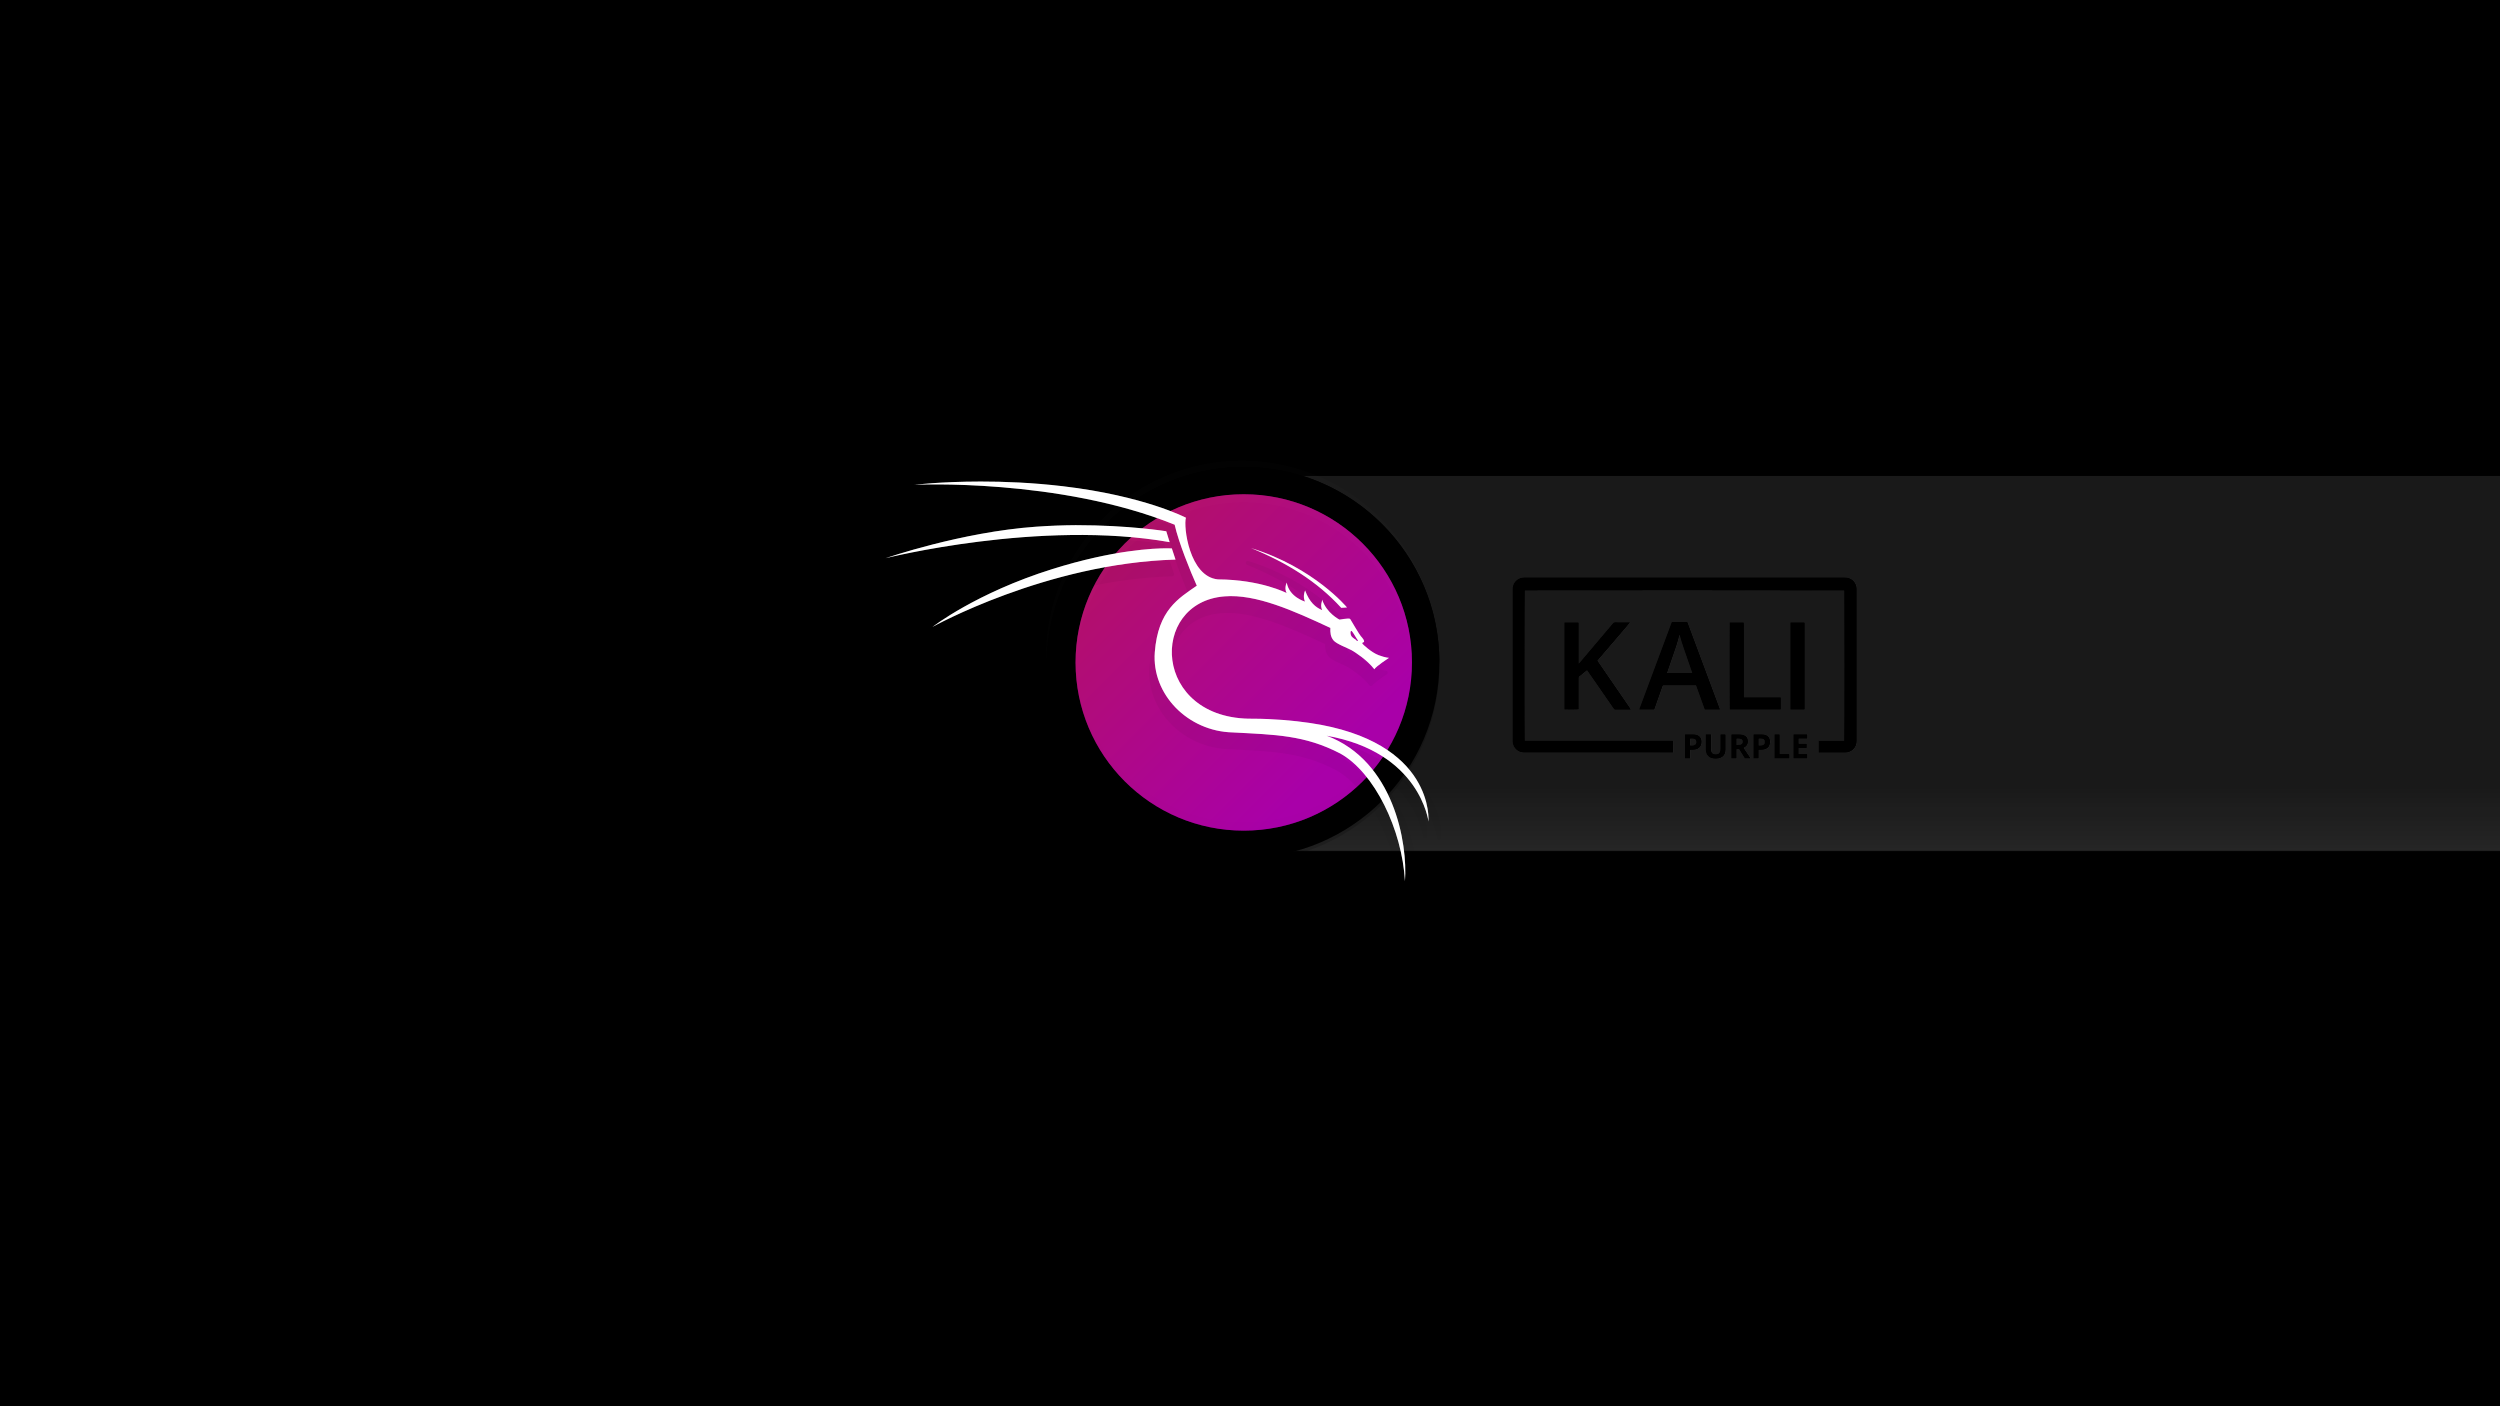 <?xml version="1.0" encoding="UTF-8" standalone="no"?>
<svg
   height="2160"
   viewBox="0 0 1016 571.5"
   width="3840"
   version="1.1"
   id="svg2348"
   xml:space="preserve"
   sodipodi:docname="kali-purple.svg"
   inkscape:version="1.2.2 (b0a8486541, 2022-12-01)"
   inkscape:export-filename="../2023/backgrounds/kali/kali-purple-16x9-2.png"
   inkscape:export-xdpi="96"
   inkscape:export-ydpi="96"
   xmlns:inkscape="http://www.inkscape.org/namespaces/inkscape"
   xmlns:sodipodi="http://sodipodi.sourceforge.net/DTD/sodipodi-0.dtd"
   xmlns:xlink="http://www.w3.org/1999/xlink"
   xmlns="http://www.w3.org/2000/svg"
   xmlns:svg="http://www.w3.org/2000/svg"><sodipodi:namedview
     id="namedview106"
     pagecolor="#ffffff"
     bordercolor="#111111"
     borderopacity="1"
     inkscape:showpageshadow="0"
     inkscape:pageopacity="0"
     inkscape:pagecheckerboard="1"
     inkscape:deskcolor="#d1d1d1"
     showgrid="false"
     inkscape:zoom="1.471875"
     inkscape:cx="2470.3185"
     inkscape:cy="1037.4522"
     inkscape:window-width="3840"
     inkscape:window-height="2089"
     inkscape:window-x="0"
     inkscape:window-y="0"
     inkscape:window-maximized="1"
     inkscape:current-layer="svg2348" /><defs
     id="defs2352"><linearGradient
   inkscape:collect="always"
   id="linearGradient4460"><stop
     style="stop-color:#ffffff;stop-opacity:1;"
     offset="0"
     id="stop4456" /><stop
     style="stop-color:#ffffff;stop-opacity:0;"
     offset="1"
     id="stop4458" /></linearGradient><filter
   id="c-3"
   color-interpolation-filters="sRGB"
   height="1.249"
   width="1.013"
   x="-0.006"
   y="-0.125"><feGaussianBlur
     stdDeviation="4.607"
     id="feGaussianBlur8-6" /></filter><clipPath
   clipPathUnits="userSpaceOnUse"
   id="clipPath1148"><rect
     style="opacity:0.5;fill:#000000;fill-opacity:1;stroke:none;stroke-width:1.482;stroke-linecap:round;stroke-linejoin:round;stroke-miterlimit:16.8"
     id="rect1150"
     width="499.335"
     height="606.392"
     x="-340.858"
     y="-233.453"
     transform="rotate(30)" /></clipPath><filter
   id="g"
   x="-0.153"
   y="-0.153"
   width="1.306"
   height="1.306"
   color-interpolation-filters="sRGB"><feGaussianBlur
     stdDeviation="16.016"
     id="feGaussianBlur15127" /></filter><filter
   id="g-3"
   x="-0.153"
   y="-0.153"
   width="1.306"
   height="1.306"
   color-interpolation-filters="sRGB"><feGaussianBlur
     stdDeviation="16.016"
     id="feGaussianBlur15193" /></filter><filter
   id="f"
   x="-0.01"
   y="-0.014"
   width="1.021"
   height="1.028"
   color-interpolation-filters="sRGB"><feGaussianBlur
     stdDeviation="1.757"
     id="feGaussianBlur16000" /></filter><filter
   id="a-6"
   x="-0.042"
   y="-0.057"
   width="1.083"
   height="1.113"
   color-interpolation-filters="sRGB"><feGaussianBlur
     stdDeviation="7.089"
     id="feGaussianBlur15983" /></filter><filter
   id="g-1"
   x="-0.153"
   y="-0.153"
   width="1.306"
   height="1.306"
   color-interpolation-filters="sRGB"><feGaussianBlur
     stdDeviation="16.016"
     id="feGaussianBlur15978" /></filter><linearGradient
   id="e"
   x1="165.32"
   x2="320.01"
   y1="151.05"
   y2="300.71"
   gradientUnits="userSpaceOnUse"><stop
     stop-color="#23bac2"
     offset="0"
     id="stop15995"
     style="stop-color:#b8174c;stop-opacity:1" /><stop
     stop-color="#2777ff"
     offset="1"
     id="stop15997"
     style="stop-color:#a900a9;stop-opacity:1;" /></linearGradient><filter
   id="d"
   x="-0.192"
   y="-0.192"
   width="1.384"
   height="1.384"
   color-interpolation-filters="sRGB"><feGaussianBlur
     stdDeviation="20.068"
     id="feGaussianBlur15992" /></filter><linearGradient
   xlink:href="#e"
   id="linearGradient16534"
   gradientUnits="userSpaceOnUse"
   x1="433.694"
   y1="242.623"
   x2="667.294"
   y2="476.222"
   gradientTransform="translate(-318.08,-136.76)" /><filter
   id="b-8"
   x="-0.009"
   y="-0.018"
   width="1.018"
   height="1.035"
   color-interpolation-filters="sRGB"><feGaussianBlur
     stdDeviation=".949"
     id="feGaussianBlur15986" /></filter><filter
   id="c-7"
   x="-0.009"
   y="-0.018"
   width="1.018"
   height="1.035"
   color-interpolation-filters="sRGB"><feGaussianBlur
     stdDeviation=".949"
     id="feGaussianBlur15989" /></filter><filter
   id="filter17655"
   x="-0.042"
   y="-0.057"
   width="1.083"
   height="1.113"
   color-interpolation-filters="sRGB"><feGaussianBlur
     stdDeviation="7.089"
     id="feGaussianBlur17653" /></filter><linearGradient
   xlink:href="#e"
   id="linearGradient17670"
   gradientUnits="userSpaceOnUse"
   x1="165.32"
   y1="151.05"
   x2="320.01"
   y2="300.71"
   gradientTransform="translate(-318.08,-136.76)" /><filter
   style="color-interpolation-filters:sRGB"
   id="filter18535"
   x="-0.009"
   y="-0.018"
   width="1.018"
   height="1.035"><feGaussianBlur
     stdDeviation="1.105"
     id="feGaussianBlur18537" /></filter><filter
   style="color-interpolation-filters:sRGB"
   id="filter18541"
   x="-0.009"
   y="-0.018"
   width="1.018"
   height="1.036"><feGaussianBlur
     stdDeviation="1.102"
     id="feGaussianBlur18543" /></filter><filter
   style="color-interpolation-filters:sRGB"
   id="filter18545"
   x="-0.009"
   y="-0.018"
   width="1.018"
   height="1.036"><feGaussianBlur
     stdDeviation="1.102"
     id="feGaussianBlur18547" /></filter><filter
   style="color-interpolation-filters:sRGB"
   id="filter23810"
   x="-0.003"
   y="-0.754"
   width="1.006"
   height="2.509"><feGaussianBlur
     stdDeviation="0.333"
     id="feGaussianBlur23812" /></filter><filter
   style="color-interpolation-filters:sRGB"
   id="filter23814"
   x="-0.003"
   y="-0.178"
   width="1.007"
   height="1.356"><feGaussianBlur
     stdDeviation="0.386"
     id="feGaussianBlur23816" /></filter><filter
   style="color-interpolation-filters:sRGB"
   id="filter24921"
   x="-0.037"
   y="-0.069"
   width="1.074"
   height="1.138"><feGaussianBlur
     stdDeviation="1.105"
     id="feGaussianBlur24923" /></filter><filter
   style="color-interpolation-filters:sRGB"
   id="filter25059"
   x="-0.183"
   y="-0.347"
   width="1.366"
   height="1.695"><feGaussianBlur
     stdDeviation="5.383"
     id="feGaussianBlur25061" /></filter>
	

		
	<filter
   style="color-interpolation-filters:sRGB"
   id="filter1865"
   x="-0.017"
   y="-0.069"
   width="1.034"
   height="1.138"><feGaussianBlur
     stdDeviation="0.461"
     id="feGaussianBlur1867" /></filter><filter
   style="color-interpolation-filters:sRGB"
   id="filter8581"
   x="-0.006"
   y="-0.026"
   width="1.012"
   height="1.052"><feGaussianBlur
     stdDeviation="0.258"
     id="feGaussianBlur8583" /></filter><filter
   style="color-interpolation-filters:sRGB"
   id="filter8591"
   x="-0.029"
   y="-0.131"
   width="1.059"
   height="1.261"><feGaussianBlur
     stdDeviation="1.287"
     id="feGaussianBlur8593" /></filter><filter
   style="color-interpolation-filters:sRGB"
   id="filter13019"
   x="-0.04"
   y="-0.625"
   width="1.079"
   height="2.249"><feGaussianBlur
     stdDeviation="1.239"
     id="feGaussianBlur13017" /></filter><meshgradient
   id="a-3"
   x="4370.745"
   y="264.035"
   gradientTransform="matrix(-1,0,0,1,5386.7,-264.03)"
   gradientUnits="userSpaceOnUse"><meshrow
     id="meshrow907"><meshpatch
       id="meshpatch897"><stop
         stop-color="#65cfd4"
         path="c 169.333,0  338.667,0  508,0"
         id="stop889"
         style="stop-color:#8c42ab;stop-opacity:1" /><stop
         stop-color="#3b6ab9"
         path="c -278.682,223.734  196.984,-65.921  -25.598,282.677"
         id="stop891"
         style="stop-color:#2656a8;stop-opacity:1" /><stop
         stop-color="#23bac2"
         path="c -471.541,247.923  -175.538,-11.398  -482.402,3.082"
         id="stop893"
         style="stop-color:#8c42ab;stop-opacity:1" /><stop
         stop-color="#3b6ab9"
         path="c 0,-95.25  0,-190.5  0,-285.759"
         id="stop895"
         style="stop-color:#622e78;stop-opacity:1" /></meshpatch><meshpatch
       id="meshpatch905"><stop
         path="c 288.768,-117.626  570.299,-276.872  508,0"
         id="stop899" /><stop
         stop-color="#367bf0"
         path="c 0,95.25  0,190.5  0,285.75"
         id="stop901"
         style="stop-color:#8c42ab;stop-opacity:1" /><stop
         stop-color="#3b6ab9"
         path="c -343.057,305.827  -284.645,18.642  -533.598,-3.073"
         id="stop903"
         style="stop-color:#622e78;stop-opacity:1" /></meshpatch></meshrow><meshrow
     id="meshrow923"><meshpatch
       id="meshpatch915"><stop
         path="c 36.76,181.882  93.218,262.361  25.598,288.823"
         id="stop909" /><stop
         stop-color="#3b6ab9"
         path="c -169.333,0  -338.667,0  -508,0"
         id="stop911"
         style="stop-color:#23bac2;stop-opacity:1" /><stop
         stop-color="#153873"
         path="c 0,-95.25  0,-190.5  0,-285.741"
         id="stop913" /></meshpatch><meshpatch
       id="meshpatch921"><stop
         path="c 0,95.25  86.862,168.785  0,285.75"
         id="stop917" /><stop
         stop-color="#65cfd4"
         path="c -169.333,0  -338.667,0  -508,0"
         id="stop919"
         style="stop-color:#622e78;stop-opacity:1" /></meshpatch></meshrow></meshgradient><filter
   style="color-interpolation-filters:sRGB"
   id="filter18541-6"
   x="-0.036"
   y="-0.071"
   width="1.072"
   height="1.142"><feGaussianBlur
     stdDeviation="4.406"
     id="feGaussianBlur18543-7" /></filter><clipPath
   clipPathUnits="userSpaceOnUse"
   id="clipPath4403"><rect
     style="opacity:0.154;fill:#ffffff;fill-opacity:1;stroke:none;stroke-width:5.107;stroke-linecap:round;stroke-linejoin:round;stroke-miterlimit:16.8;stroke-dasharray:none;stroke-opacity:1"
     id="rect4405"
     width="509.344"
     height="152.325"
     x="506.656"
     y="193.422" /></clipPath><linearGradient
   inkscape:collect="always"
   xlink:href="#linearGradient4460"
   id="linearGradient4462"
   x1="277.595"
   y1="122.054"
   x2="277.595"
   y2="116.004"
   gradientUnits="userSpaceOnUse" /><filter
   inkscape:collect="always"
   style="color-interpolation-filters:sRGB"
   id="filter4466"
   x="-0.032"
   y="-0.107"
   width="1.064"
   height="1.213"><feGaussianBlur
     inkscape:collect="always"
     stdDeviation="6.77"
     id="feGaussianBlur4468" /></filter><meshgradient
   inkscape:collect="always"
   id="meshgradient4550"
   gradientUnits="userSpaceOnUse"
   gradientTransform="matrix(-1,0,0,1,5386.7,-264.03)"
   x="4370.745"
   y="264.035"><meshrow
     id="meshrow4570"><meshpatch
       id="meshpatch4560"><stop
         stop-color="#65cfd4"
         path="c 169.333,0  338.667,0  508,0"
         id="stop4552"
         style="stop-color:#8c42ab;stop-opacity:1" /><stop
         stop-color="#3b6ab9"
         path="c -278.682,223.734  196.984,-65.921  -25.598,282.677"
         id="stop4554"
         style="stop-color:#2656a8;stop-opacity:1" /><stop
         stop-color="#23bac2"
         path="c -471.541,247.923  -175.538,-11.398  -482.402,3.082"
         id="stop4556"
         style="stop-color:#8c42ab;stop-opacity:1" /><stop
         stop-color="#3b6ab9"
         path="c 0,-95.25  0,-190.5  0,-285.759"
         id="stop4558"
         style="stop-color:#622e78;stop-opacity:1" /></meshpatch><meshpatch
       id="meshpatch4568"><stop
         path="c 288.768,-117.626  570.299,-276.872  508,0"
         id="stop4562" /><stop
         stop-color="#367bf0"
         path="c 0,95.25  0,190.5  0,285.75"
         id="stop4564"
         style="stop-color:#8c42ab;stop-opacity:1" /><stop
         stop-color="#3b6ab9"
         path="c -343.057,305.827  -284.645,18.642  -533.598,-3.073"
         id="stop4566"
         style="stop-color:#622e78;stop-opacity:1" /></meshpatch></meshrow><meshrow
     id="meshrow4586"><meshpatch
       id="meshpatch4578"><stop
         path="c 36.76,181.882  93.218,262.361  25.598,288.823"
         id="stop4572" /><stop
         stop-color="#3b6ab9"
         path="c -169.333,0  -338.667,0  -508,0"
         id="stop4574"
         style="stop-color:#23bac2;stop-opacity:1" /><stop
         stop-color="#153873"
         path="c 0,-95.25  0,-190.5  0,-285.741"
         id="stop4576" /></meshpatch><meshpatch
       id="meshpatch4584"><stop
         path="c 0,95.25  86.862,168.785  0,285.75"
         id="stop4580" /><stop
         stop-color="#65cfd4"
         path="c -169.333,0  -338.667,0  -508,0"
         id="stop4582"
         style="stop-color:#622e78;stop-opacity:1" /></meshpatch></meshrow></meshgradient><filter
   inkscape:collect="always"
   style="color-interpolation-filters:sRGB"
   id="filter4592"
   x="-0.003"
   y="-0.006"
   width="1.007"
   height="1.012"><feGaussianBlur
     inkscape:collect="always"
     stdDeviation="1.456"
     id="feGaussianBlur4594" /></filter><filter
   style="color-interpolation-filters:sRGB;"
   inkscape:label="Drop Shadow"
   id="filter1744"
   x="-0.034"
   y="-0.065"
   width="1.069"
   height="1.13"><feFlood
     flood-opacity="0.498"
     flood-color="rgb(255,255,255)"
     result="flood"
     id="feFlood1734" /><feComposite
     in="flood"
     in2="SourceGraphic"
     operator="out"
     result="composite1"
     id="feComposite1736" /><feGaussianBlur
     in="composite1"
     stdDeviation="2"
     result="blur"
     id="feGaussianBlur1738" /><feOffset
     dx="0"
     dy="0"
     result="offset"
     id="feOffset1740" /><feComposite
     in="offset"
     in2="SourceGraphic"
     operator="atop"
     result="composite2"
     id="feComposite1742" /></filter><meshgradient
   inkscape:collect="always"
   id="meshgradient1746"
   gradientUnits="userSpaceOnUse"
   x="614.752"
   y="234.721"><meshrow
     id="meshrow1748"><meshpatch
       id="meshpatch1750"><stop
         path="c 46.598,0  93.197,0  139.795,0"
         style="stop-color:#ffffff;stop-opacity:1"
         id="stop1752" /><stop
         path="c 0,24.529  0,49.057  0,73.586"
         style="stop-color:#000000;stop-opacity:1"
         id="stop1754" /><stop
         path="c -46.598,0  -93.197,0  -139.795,0"
         style="stop-color:#ffffff;stop-opacity:1"
         id="stop1756" /><stop
         path="c 0,-24.529  0,-49.057  0,-73.586"
         style="stop-color:#000000;stop-opacity:1"
         id="stop1758" /></meshpatch></meshrow></meshgradient><filter
   style="color-interpolation-filters:sRGB;"
   inkscape:label="Drop Shadow"
   id="filter1818"
   x="-0.034"
   y="-0.069"
   width="1.069"
   height="1.137"><feFlood
     flood-opacity="0.498"
     flood-color="rgb(255,255,255)"
     result="flood"
     id="feFlood1808" /><feComposite
     in="flood"
     in2="SourceGraphic"
     operator="out"
     result="composite1"
     id="feComposite1810" /><feGaussianBlur
     in="composite1"
     stdDeviation="2"
     result="blur"
     id="feGaussianBlur1812" /><feOffset
     dx="0"
     dy="0"
     result="offset"
     id="feOffset1814" /><feComposite
     in="offset"
     in2="SourceGraphic"
     operator="atop"
     result="composite2"
     id="feComposite1816" /></filter><meshgradient
   inkscape:collect="always"
   id="meshgradient1823"
   gradientUnits="userSpaceOnUse"
   x="614.751"
   y="239.913"><meshrow
     id="meshrow1825"><meshpatch
       id="meshpatch1827"><stop
         path="c 46.598,0  93.197,0  139.795,0"
         style="stop-color:#000000;stop-opacity:1"
         id="stop1829" /><stop
         path="c 0,23.327  0,46.654  0,69.982"
         style="stop-color:#ffffff;stop-opacity:1"
         id="stop1831" /><stop
         path="c -46.598,0  -93.197,0  -139.795,0"
         style="stop-color:#000000;stop-opacity:1"
         id="stop1833" /><stop
         path="c 0,-23.327  0,-46.654  0,-69.982"
         style="stop-color:#ffffff;stop-opacity:1"
         id="stop1835" /></meshpatch></meshrow></meshgradient><filter
   style="color-interpolation-filters:sRGB;"
   inkscape:label="Drop Shadow"
   id="filter2385"
   x="-0.017"
   y="-0.033"
   width="1.034"
   height="1.065"><feFlood
     flood-opacity="1"
     flood-color="rgb(255,255,255)"
     result="flood"
     id="feFlood2375" /><feComposite
     in="flood"
     in2="SourceGraphic"
     operator="out"
     result="composite1"
     id="feComposite2377" /><feGaussianBlur
     in="composite1"
     stdDeviation="1"
     result="blur"
     id="feGaussianBlur2379" /><feOffset
     dx="0"
     dy="0"
     result="offset"
     id="feOffset2381" /><feComposite
     in="offset"
     in2="SourceGraphic"
     operator="atop"
     result="composite2"
     id="feComposite2383" /></filter></defs><filter
     id="a"
     color-interpolation-filters="sRGB"
     height="1.287"
     width="1.173"
     x="-0.087"
     y="-0.143"><feGaussianBlur
       stdDeviation="37.597"
       id="feGaussianBlur2" /></filter><filter
     id="b"
     color-interpolation-filters="sRGB"
     height="1.253"
     width="1.188"
     x="-0.094"
     y="-0.127"><feGaussianBlur
       stdDeviation="9.87"
       id="feGaussianBlur5" /></filter><filter
     id="c"
     color-interpolation-filters="sRGB"
     height="1.249"
     width="1.013"
     x="-0.006"
     y="-0.125"><feGaussianBlur
       stdDeviation="4.607"
       id="feGaussianBlur8" /></filter><rect
     style="opacity:1;fill:#000000;fill-opacity:1;stroke:none;stroke-width:0.581;stroke-linecap:round;stroke-linejoin:round;stroke-miterlimit:16.8;stroke-dasharray:none;stroke-opacity:1;paint-order:normal"
     id="rect12909"
     width="1084.529"
     height="738.25"
     x="-35.136"
     y="-83.375" /><path
     d="M 1.1111108e-6,-5.0000001e-6 V 571.5 H 1016 V -5.0000001e-6 Z"
     style="fill:url(#a-3);stroke-width:3.78;paint-order:fill markers stroke"
     id="path937" /><rect
     style="opacity:1;fill:#000000;fill-opacity:1;stroke:none;stroke-width:5.107;stroke-linecap:round;stroke-linejoin:round;stroke-miterlimit:16.8;stroke-dasharray:none;stroke-opacity:1;filter:url(#filter4466)"
     id="rect4464"
     width="509.344"
     height="152.325"
     x="506.656"
     y="193.422"
     transform="matrix(1,0,0,0.918,5.292,24.18)" /><path
     id="path18539"
     style="opacity:0.1;mix-blend-mode:normal;fill:#ffffff;fill-opacity:1;stroke:none;stroke-width:0.557;stroke-opacity:1;filter:url(#filter18541-6)"
     d="m 282.309,113.763 a 145.881,145.881 0 0 0 -145.881,145.881 145.881,145.881 0 0 0 0.215,3 145.881,145.881 0 0 1 145.666,-142.881 145.881,145.881 0 0 1 145.771,141.414 145.881,145.881 0 0 0 0.109,-1.533 145.881,145.881 0 0 0 -145.881,-145.881 z"
     transform="matrix(0.545,0,0,0.545,350.795,125.24)" /><path
     d="M 1.1111108e-6,-5.0000001e-6 V 571.5 H 1016 V -5.0000001e-6 Z"
     style="fill:url(#meshgradient4550);stroke-width:3.78;paint-order:fill markers stroke;filter:url(#filter4592)"
     id="path4389"
     clip-path="url(#clipPath4403)"
     transform="scale(1.01,1)" /><rect
     style="opacity:0.1;fill:#ffffff;fill-opacity:1;stroke:none;stroke-width:5.107;stroke-linecap:round;stroke-linejoin:round;stroke-miterlimit:16.8;stroke-dasharray:none;stroke-opacity:1"
     id="rect23126"
     width="509.344"
     height="152.325"
     x="506.656"
     y="193.422" /><path
     id="rect23800"
     style="opacity:0.254;mix-blend-mode:normal;fill:url(#linearGradient4462);fill-opacity:1;stroke:none;stroke-width:2.646;stroke-linecap:round;stroke-linejoin:round;stroke-miterlimit:16.8;stroke-dasharray:none;stroke-opacity:1;filter:url(#filter23814)"
     d="m 158.486,115.918 c 1.057,0.27 1.723,4.706 6.109,5.209 h 264.419 v -5.209 z"
     transform="matrix(1.883,0,0,5.099,208.263,-271.709)"
     sodipodi:nodetypes="ccccc" /><g
     id="g15827"
     transform="matrix(0.545,0,0,0.545,1639.185,-306.683)"><path
       d="m -2268.832,932.31 c -29.422,0.034 -48.857,2.402 -49.018,2.422 -7e-4,10e-5 -0.111,0.01 -0.111,0.01 -1.921,0.221 -1.677,3.082 0.254,2.975 0,0 106.98,-5.054 192.73,29.41 3.059,13.089 11.139,33.152 15.912,43.816 -6.498,4.46 -13.468,8.986 -19.203,16.17 -6.02,7.541 -10.569,17.947 -11.781,33.859 -2.457,32.277 25.225,60.533 59.463,61.404 31.749,1.69 53.335,1.923 79.613,15.543 12.272,6.794 23.702,20.759 32.238,37.818 8.541,17.068 14.208,37.205 15.225,56.195 0.095,1.866 2.839,1.9 2.981,0.037 0.01,-0.058 0,-0.137 0,-0.195 1.103,-14.541 -1.045,-37.049 -9.762,-58.461 -7.301,-17.935 -19.364,-35.01 -37.91,-45.719 26.655,7.279 41.914,20.807 50.686,33.168 10.065,14.183 11.551,26.806 11.543,26.736 0.212,1.785 2.815,1.743 2.971,-0.047 0,0 1.323,-15.473 -9.354,-32.521 -10.677,-17.048 -33.342,-35.683 -80.594,-42.617 -11.969,-1.756 -27.074,-3.106 -42.381,-3.144 -0.01,-10e-5 -0.016,-10e-5 -0.023,0 -37.042,0.49 -55.716,-20.623 -58.623,-42.279 -1.454,-10.828 1.089,-21.796 7.379,-30.295 6.29,-8.499 16.301,-14.584 30.094,-15.662 h 0.01 c 22.647,-1.869 50.269,10.379 77.432,23.018 -0.027,3.139 0.251,6.305 2.545,9.172 1.536,1.92 4.307,3.254 7.127,4.586 2.82,1.332 5.722,2.539 6.873,3.199 2.618,1.502 11.349,7.103 16.496,13.803 0.661,0.861 1.99,0.752 2.502,-0.205 0.027,-0.05 0.809,-0.952 1.842,-1.816 1.033,-0.864 2.343,-1.849 3.619,-2.768 2.552,-1.837 4.969,-3.412 4.969,-3.412 1.258,-0.82 0.655,-2.775 -0.846,-2.744 0,0 -0.367,0.021 -1.539,-0.203 -1.172,-0.224 -3.036,-0.695 -5.688,-1.685 -2.44,-0.912 -5.355,-2.886 -7.604,-4.672 -1.124,-0.893 -2.092,-1.737 -2.775,-2.369 -0.082,-0.076 -0.116,-0.112 -0.19,-0.182 0.715,-0.643 0.812,-1.67 0.668,-2.316 -0.147,-0.66 -0.435,-1.196 -0.758,-1.717 -0.645,-1.042 -1.464,-1.97 -2.031,-2.537 v 0 c 0.082,0.082 -0.168,-0.21 -0.42,-0.578 -0.253,-0.37 -0.579,-0.869 -0.945,-1.445 -0.733,-1.153 -1.632,-2.618 -2.506,-4.062 -1.748,-2.888 -3.326,-5.573 -3.478,-5.828 0,0 -0.38,-0.799 -1.113,-1.289 -0.115,-0.077 -0.241,-0.137 -0.373,-0.18 -0.828,-0.266 -1.484,-0.204 -2.334,-0.16 -0.85,0.044 -1.792,0.144 -2.686,0.258 -1.494,0.191 -2.422,0.359 -2.826,0.43 -1.01,-0.533 -8.907,-4.907 -11.809,-13.82 -0.535,-1.635 -2.955,-1.218 -2.912,0.502 0.016,0.586 -0.87,2.331 -0.678,4.971 -3.509,-2.114 -6.527,-5.473 -9.156,-12.393 -0.483,-1.276 -2.283,-1.29 -2.785,-0.021 -1.007,2.532 -1.068,4.651 -0.863,6.293 -3.333,-1.567 -8.79,-5.015 -9.979,-11.869 -0.255,-1.466 -2.264,-1.698 -2.846,-0.328 -0.98,2.311 -1.067,4.223 -0.902,5.764 -6.211,-2.664 -23.316,-8.893 -48.844,-9.031 -4.927,-0.453 -8.843,-2.918 -12.059,-6.615 -3.216,-3.698 -5.659,-8.626 -7.389,-13.73 -1.73,-5.104 -2.752,-10.38 -3.215,-14.732 -0.463,-4.352 -0.268,-7.951 0.055,-8.982 0.216,-0.688 -0.091,-1.431 -0.729,-1.768 0,0 -31.217,-16.422 -92.244,-23.641 -22.882,-2.707 -44.211,-3.534 -61.938,-3.514 z m 71.268,32.521 c -9.299,0.07 -19.28,0.417 -29.768,1.162 -56.026,3.982 -112.43,23.557 -112.43,23.557 -1.804,0.623 -0.997,3.328 0.854,2.859 0,0 115.04,-28.873 211.14,-11.949 0.085,0.015 0.171,0.023 0.258,0.023 v 0 c 1.006,-4e-4 1.724,-0.975 1.426,-1.936 l -2.512,-8.105 c -0.165,-0.534 -0.615,-0.932 -1.166,-1.029 0,0 -27.515,-4.885 -67.803,-4.582 0,0 -0.01,0 -0.012,0 z m 68.311,17.264 c -9.888,-0.042 -40.315,1.204 -86.016,15.504 -57.354,17.946 -89.998,43.459 -89.998,43.459 -1.438,1.137 0.043,3.365 1.648,2.478 0,0 84.923,-47.363 180.56,-50.051 0.999,-0.029 1.688,-1.012 1.375,-1.961 l -2.748,-8.318 c -0.191,-0.577 -0.712,-0.981 -1.318,-1.022 0,0 -1.218,-0.08 -3.5,-0.09 z m 62.531,-0.139 c -1.465,0.021 -2.026,1.92 -0.809,2.734 v 0 c 0.088,0.059 0.181,0.108 0.279,0.146 26.227,10.663 48.975,24.757 66.609,44.131 0.016,0.017 0.032,0.034 0.049,0.051 v 0 c 0.304,0.303 0.724,0.462 1.152,0.434 l 4.279,-0.279 c 1.214,-0.08 1.828,-1.5 1.055,-2.439 0,0 -24.778,-30.028 -72.021,-44.662 0,0 -0.01,-0.01 -0.016,-0.01 -0.024,-0.01 -0.048,-0.017 -0.072,-0.025 -0.014,0 -0.027,-0.01 -0.041,-0.014 -0.151,-0.048 -0.31,-0.072 -0.469,-0.07 z m 74.68,63.225 c 0.858,0.173 2.476,3.357 3.963,5.631 0.131,0.185 0.263,0.382 0.389,0.537 0,0.014 0,0.024 0.012,0.037 0.168,0.24 0.335,0.488 0.496,0.688 0.081,0.476 0.216,0.766 -0.896,0.537 -0.094,-0.489 -0.254,-0.631 -0.254,-0.631 0,0 -2.686,-1.597 -3.51,-2.731 -0.824,-1.133 -0.968,-3.115 -0.566,-3.867 0.097,-0.168 0.221,-0.229 0.367,-0.201 z"
       filter="url(#a)"
       opacity="0.2"
       id="path16003"
       style="filter:url(#a-6)" /><g
       transform="translate(-2362.538,793.937)"
       stroke-width="0.557"
       id="g16015"><circle
         cx="282.31"
         cy="262.76"
         r="145.881"
         fill="url(#e)"
         id="circle18367"
         style="fill:#000000;fill-opacity:1;stroke:none;stroke-width:0.557;stroke-opacity:1" /><circle
         cx="282.31"
         cy="262.76"
         r="125.42"
         fill="url(#e)"
         filter="url(#d)"
         opacity="0.595"
         id="circle16007"
         style="fill:url(#linearGradient17670)" /><circle
         cx="282.31"
         cy="262.76"
         r="125.42"
         fill="url(#e)"
         id="circle16009"
         style="fill:url(#linearGradient16534)" /><path
         d="m 407.61,259.3 a 125.42,125.42 0 0 1 -125.3,122.97 125.42,125.42 0 0 1 -125.3,-121.96 125.42,125.42 0 0 0 -0.122,2.454 125.42,125.42 0 0 0 125.42,125.42 125.42,125.42 0 0 0 125.42,-125.42 125.42,125.42 0 0 0 -0.122,-3.464 z"
         filter="url(#b)"
         opacity="0.1"
         id="path16011"
         style="filter:url(#b-8)"
         transform="matrix(1.008,0,0,1,-2.318,0)" /><path
         d="m 282.31,137.34 a 125.42,125.42 0 0 0 -125.42,125.42 125.42,125.42 0 0 0 0.122,3.458 125.42,125.42 0 0 1 125.3,-122.97 125.42,125.42 0 0 1 125.3,121.96 125.42,125.42 0 0 0 0.122,-2.448 125.42,125.42 0 0 0 -125.42,-125.42 z"
         fill="#ffffff"
         filter="url(#c)"
         opacity="0.1"
         id="path16013"
         style="filter:url(#c-7)" /><path
         id="circle18525"
         style="opacity:1;fill:#000000;fill-opacity:1;stroke:none;stroke-width:0.557;stroke-opacity:1;filter:url(#filter18545)"
         d="m 282.309,116.878 a 145.881,145.881 0 0 0 -145.881,145.881 145.881,145.881 0 0 0 0.215,3 145.881,145.881 0 0 1 145.666,-142.881 145.881,145.881 0 0 1 145.771,141.414 145.881,145.881 0 0 0 0.109,-1.533 145.881,145.881 0 0 0 -145.881,-145.881 z" /><path
         id="circle18530"
         style="opacity:0.416;fill:#000000;fill-opacity:1;stroke:none;stroke-width:0.557;stroke-opacity:1;filter:url(#filter18535)"
         d="M 428.081,260.878 A 145.881,145.881 0 0 1 282.309,405.226 145.881,145.881 0 0 1 136.643,262.345 a 145.881,145.881 0 0 0 -0.215,3 145.881,145.881 0 0 0 145.881,145.881 145.881,145.881 0 0 0 145.881,-145.881 145.881,145.881 0 0 0 -0.109,-4.467 z" /></g><path
       d="m -2279.359,931.339 c -29.422,0.034 -48.857,2.402 -49.018,2.422 -7e-4,10e-5 -0.111,0.01 -0.111,0.01 -1.921,0.221 -1.677,3.082 0.254,2.975 0,0 106.98,-5.054 192.73,29.41 3.059,13.089 11.139,33.152 15.912,43.816 -6.498,4.46 -13.468,8.986 -19.203,16.17 -6.02,7.541 -10.569,17.947 -11.781,33.859 -2.457,32.277 25.225,60.533 59.463,61.404 31.749,1.69 53.335,1.923 79.613,15.543 12.272,6.794 23.702,20.759 32.238,37.818 8.541,17.068 14.208,37.205 15.225,56.195 0.095,1.866 2.839,1.9 2.981,0.037 0.01,-0.058 0,-0.137 0,-0.195 1.103,-14.541 -1.045,-37.049 -9.762,-58.461 -7.301,-17.935 -19.364,-35.01 -37.91,-45.719 26.655,7.279 41.914,20.807 50.686,33.168 10.065,14.183 11.551,26.806 11.543,26.736 0.212,1.785 2.815,1.743 2.971,-0.047 0,0 1.323,-15.473 -9.354,-32.521 -10.677,-17.048 -33.342,-35.683 -80.594,-42.617 -11.969,-1.756 -27.074,-3.106 -42.381,-3.144 -0.01,-10e-5 -0.016,-10e-5 -0.023,0 -37.042,0.49 -55.716,-20.623 -58.623,-42.279 -1.454,-10.828 1.089,-21.796 7.379,-30.295 6.29,-8.499 16.301,-14.584 30.094,-15.662 h 0.01 c 22.647,-1.869 50.269,10.379 77.432,23.018 -0.027,3.139 0.251,6.305 2.545,9.172 1.536,1.92 4.307,3.254 7.127,4.586 2.82,1.332 5.722,2.539 6.873,3.199 2.618,1.502 11.349,7.103 16.496,13.803 0.661,0.861 1.99,0.752 2.502,-0.205 0.027,-0.05 0.809,-0.952 1.842,-1.816 1.033,-0.864 2.343,-1.849 3.619,-2.768 2.552,-1.837 4.969,-3.412 4.969,-3.412 1.258,-0.82 0.655,-2.775 -0.846,-2.744 0,0 -0.367,0.021 -1.539,-0.203 -1.172,-0.224 -3.036,-0.695 -5.688,-1.685 -2.44,-0.912 -5.355,-2.886 -7.604,-4.672 -1.124,-0.893 -2.092,-1.737 -2.775,-2.369 -0.082,-0.076 -0.116,-0.112 -0.19,-0.182 0.715,-0.643 0.812,-1.67 0.668,-2.316 -0.147,-0.66 -0.435,-1.196 -0.758,-1.717 -0.645,-1.042 -1.464,-1.97 -2.031,-2.537 v 0 c 0.082,0.082 -0.168,-0.21 -0.42,-0.578 -0.253,-0.37 -0.579,-0.869 -0.945,-1.445 -0.733,-1.153 -1.632,-2.618 -2.506,-4.062 -1.748,-2.888 -3.326,-5.573 -3.478,-5.828 0,0 -0.38,-0.799 -1.113,-1.289 -0.115,-0.077 -0.241,-0.137 -0.373,-0.18 -0.828,-0.266 -1.484,-0.204 -2.334,-0.16 -0.85,0.044 -1.792,0.144 -2.686,0.258 -1.494,0.191 -2.422,0.359 -2.826,0.43 -1.01,-0.533 -8.907,-4.907 -11.809,-13.82 -0.535,-1.635 -2.955,-1.218 -2.912,0.502 0.016,0.586 -0.87,2.331 -0.678,4.971 -3.509,-2.114 -6.527,-5.473 -9.156,-12.393 -0.483,-1.276 -2.283,-1.29 -2.785,-0.021 -1.007,2.532 -1.068,4.651 -0.863,6.293 -3.333,-1.567 -8.79,-5.015 -9.979,-11.869 -0.255,-1.466 -2.264,-1.698 -2.846,-0.328 -0.98,2.311 -1.067,4.223 -0.902,5.764 -6.211,-2.664 -23.316,-8.893 -48.844,-9.031 -4.927,-0.453 -8.843,-2.918 -12.059,-6.615 -3.216,-3.698 -5.659,-8.626 -7.389,-13.73 -1.73,-5.104 -2.752,-10.38 -3.215,-14.732 -0.463,-4.352 -0.268,-7.951 0.055,-8.982 0.216,-0.688 -0.091,-1.431 -0.729,-1.768 0,0 -31.217,-16.422 -92.244,-23.641 -22.882,-2.707 -44.211,-3.534 -61.938,-3.514 z m 71.268,32.521 c -9.299,0.07 -19.28,0.417 -29.768,1.162 -56.026,3.982 -112.43,23.557 -112.43,23.557 -1.804,0.623 -0.997,3.328 0.854,2.859 0,0 115.04,-28.873 211.14,-11.949 0.085,0.015 0.171,0.023 0.258,0.023 v 0 c 1.006,-4e-4 1.724,-0.975 1.426,-1.936 l -2.512,-8.105 c -0.165,-0.534 -0.615,-0.932 -1.166,-1.029 0,0 -27.515,-4.885 -67.803,-4.582 0,0 -0.01,0 -0.012,0 z m 68.311,17.264 c -9.888,-0.042 -40.315,1.204 -86.016,15.504 -57.354,17.946 -89.998,43.459 -89.998,43.459 -1.438,1.137 0.043,3.365 1.648,2.478 0,0 84.923,-47.363 180.56,-50.051 0.999,-0.029 1.688,-1.012 1.375,-1.961 l -2.748,-8.318 c -0.191,-0.577 -0.712,-0.981 -1.318,-1.022 0,0 -1.218,-0.08 -3.5,-0.09 z m 62.531,-0.139 c -1.465,0.021 -2.026,1.92 -0.809,2.734 v 0 c 0.088,0.059 0.181,0.108 0.279,0.146 26.227,10.663 48.975,24.757 66.609,44.131 0.016,0.017 0.032,0.034 0.049,0.051 v 0 c 0.304,0.303 0.724,0.462 1.152,0.434 l 4.279,-0.279 c 1.214,-0.08 1.828,-1.5 1.055,-2.439 0,0 -24.778,-30.028 -72.021,-44.662 0,0 -0.01,-0.01 -0.016,-0.01 -0.024,-0.01 -0.048,-0.017 -0.072,-0.025 -0.014,0 -0.027,-0.01 -0.041,-0.014 -0.151,-0.048 -0.31,-0.072 -0.469,-0.07 z m 74.68,63.225 c 0.858,0.173 2.476,3.357 3.963,5.631 0.131,0.185 0.263,0.382 0.389,0.537 0,0.014 0,0.024 0.012,0.037 0.168,0.24 0.335,0.488 0.496,0.688 0.081,0.476 0.216,0.766 -0.896,0.537 -0.094,-0.489 -0.254,-0.631 -0.254,-0.631 0,0 -2.686,-1.597 -3.51,-2.731 -0.824,-1.133 -0.968,-3.115 -0.566,-3.867 0.097,-0.168 0.221,-0.229 0.367,-0.201 z"
       filter="url(#a)"
       opacity="0.2"
       id="path16017"
       style="filter:url(#a-6)" /><g
       transform="translate(-2346.759,794.09)"
       fill="#ffffff"
       id="g16023"><path
         d="m 69.929,127.71 c -29.464,0.034 -48.949,2.421 -48.949,2.421 0,0 107.73,-5.171 194.03,29.769 2.934,13.122 11.759,34.976 16.513,45.481 -13.602,9.404 -28.94,18.249 -31.328,49.612 -2.388,31.362 24.576,58.947 58.013,59.798 31.751,1.691 53.688,1.932 80.277,15.718 25.38,14.034 46.192,56.794 48.251,95.252 2.224,-28.534 -8.485,-89.895 -58.453,-108.53 69.826,12.219 75.982,63.973 75.984,63.994 0,0 5.206,-59.754 -88.677,-73.531 -11.899,-1.746 -26.947,-3.09 -42.168,-3.128 -75.246,0.995 -77.989,-86.786 -21.288,-91.218 23.499,-1.939 51.556,10.738 78.986,23.512 -0.102,3.407 0.04,6.434 2.279,9.231 2.237,2.797 10.832,5.847 13.579,7.423 2.746,1.576 11.545,7.171 16.937,14.189 1.169,-2.187 10.933,-8.543 10.933,-8.543 0,0 -2.339,0.051 -7.781,-1.983 -5.443,-2.034 -11.9,-8.188 -12.053,-8.543 -0.152,-0.356 -0.255,-0.916 1.017,-1.171 0.966,-0.813 -1.221,-3.458 -2.187,-4.423 -0.966,-0.966 -7.425,-11.95 -7.577,-12.204 -0.152,-0.254 -0.204,-0.509 -0.661,-0.815 -1.424,-0.458 -7.68,0.661 -7.68,0.661 0,0 -9.621,-4.725 -12.937,-14.913 0.048,1.784 -1.65,3.734 0,7.833 -5.016,-2.122 -9.325,-5.742 -12.723,-14.685 -2.023,5.087 0,8.322 0,8.322 0,0 -11.811,-3.302 -13.701,-14.195 -2.074,4.89 0,7.832 0,7.832 0,0 -19.258,-10.048 -51.255,-10.194 -21.422,-1.965 -25.882,-39.65 -23.897,-45.994 0,0 -30.899,-16.285 -91.723,-23.479 -22.809,-2.698 -44.081,-3.524 -61.76,-3.504 z m 71.276,32.521 c -9.27,0.07 -19.22,0.416 -29.674,1.159 -55.751,3.963 -112.04,23.477 -112.04,23.477 0,0 115.18,-28.98 211.77,-11.971 h 0.002 l -2.512,-8.106 c 0,0 -27.373,-4.559 -67.542,-4.559 z m 68.293,17.263 c -9.75,-0.041 -40.02,1.185 -85.564,15.436 -57.124,17.874 -89.522,43.21 -89.522,43.21 0,0 85.141,-47.539 181.24,-50.24 l -2.749,-8.318 c 0,0 -1.156,-0.078 -3.406,-0.087 z m 62.559,-0.139 c 26.38,10.723 49.34,24.931 67.165,44.514 l 0.002,0.002 4.279,-0.28 c 0,0 -24.518,-29.746 -71.446,-44.236 z m 74.662,61.731 c 0.858,0.173 2.478,3.357 3.964,5.631 0.131,0.185 0.264,0.381 0.389,0.537 0.002,0.014 0.003,0.023 0.006,0.037 0.168,0.24 0.337,0.489 0.498,0.688 0.081,0.476 0.216,0.766 -0.896,0.537 -0.094,-0.489 -0.255,-0.63 -0.255,-0.63 0,0 -2.686,-1.598 -3.509,-2.732 -0.824,-1.133 -0.969,-3.115 -0.568,-3.867 0.098,-0.17 0.224,-0.23 0.371,-0.2 z"
         filter="url(#f)"
         opacity="0.5"
         id="path16019" /><path
         d="m 69.929,127.71 c -29.464,0.034 -48.949,2.421 -48.949,2.421 0,0 107.73,-5.171 194.03,29.769 2.934,13.122 11.759,34.976 16.513,45.481 -13.602,9.404 -28.94,18.249 -31.328,49.612 -2.388,31.362 24.576,58.947 58.013,59.798 31.751,1.691 53.688,1.932 80.277,15.718 25.38,14.034 46.192,56.794 48.251,95.252 2.224,-28.534 -8.485,-89.895 -58.453,-108.53 69.826,12.219 75.982,63.973 75.984,63.994 0,0 5.206,-59.754 -88.677,-73.531 -11.899,-1.746 -26.947,-3.09 -42.168,-3.128 -75.246,0.995 -77.989,-86.786 -21.288,-91.218 23.499,-1.939 51.556,10.738 78.986,23.512 -0.102,3.407 0.04,6.434 2.279,9.231 2.237,2.797 10.832,5.847 13.579,7.423 2.746,1.576 11.545,7.171 16.937,14.189 1.169,-2.187 10.933,-8.543 10.933,-8.543 0,0 -2.339,0.051 -7.781,-1.983 -5.443,-2.034 -11.9,-8.188 -12.053,-8.543 -0.152,-0.356 -0.255,-0.916 1.017,-1.171 0.966,-0.813 -1.221,-3.458 -2.187,-4.423 -0.966,-0.966 -7.425,-11.95 -7.577,-12.204 -0.152,-0.254 -0.204,-0.509 -0.661,-0.815 -1.424,-0.458 -7.68,0.661 -7.68,0.661 0,0 -9.621,-4.725 -12.937,-14.913 0.048,1.784 -1.65,3.734 0,7.833 -5.016,-2.122 -9.325,-5.742 -12.723,-14.685 -2.023,5.087 0,8.322 0,8.322 0,0 -11.811,-3.302 -13.701,-14.195 -2.074,4.89 0,7.832 0,7.832 0,0 -19.258,-10.048 -51.255,-10.194 -21.422,-1.965 -25.882,-39.65 -23.897,-45.994 0,0 -30.899,-16.285 -91.723,-23.479 -22.809,-2.698 -44.081,-3.524 -61.76,-3.504 z m 71.276,32.521 c -9.27,0.07 -19.22,0.416 -29.674,1.159 -55.751,3.963 -112.04,23.477 -112.04,23.477 0,0 115.18,-28.98 211.77,-11.971 h 0.002 l -2.512,-8.106 c 0,0 -27.373,-4.559 -67.542,-4.559 z m 68.293,17.263 c -9.75,-0.041 -40.02,1.185 -85.564,15.436 -57.124,17.874 -89.522,43.21 -89.522,43.21 0,0 85.141,-47.539 181.24,-50.24 l -2.749,-8.318 c 0,0 -1.156,-0.078 -3.406,-0.087 z m 62.559,-0.139 c 26.38,10.723 49.34,24.931 67.165,44.514 l 0.002,0.002 4.279,-0.28 c 0,0 -24.518,-29.746 -71.446,-44.236 z m 74.662,61.731 c 0.858,0.173 2.478,3.357 3.964,5.631 0.131,0.185 0.264,0.381 0.389,0.537 0.002,0.014 0.003,0.023 0.006,0.037 0.168,0.24 0.337,0.489 0.498,0.688 0.081,0.476 0.216,0.766 -0.896,0.537 -0.094,-0.489 -0.255,-0.63 -0.255,-0.63 0,0 -2.686,-1.598 -3.509,-2.732 -0.824,-1.133 -0.969,-3.115 -0.568,-3.867 0.098,-0.17 0.224,-0.23 0.371,-0.2 z"
         id="path16021" /></g></g><path
     id="path25057"
     style="opacity:0.487;fill:#ffffff;fill-opacity:1;filter:url(#filter25059);stroke:none"
     d="m 561.618,259.773 c -0.988,0.008 -1.855,0.631 -2.183,1.56 -0.107,0.302 -0.138,0.608 -0.138,0.924 v 31.129 c 0.036,1.297 1.051,2.308 2.336,2.311 2.694,0.004 30.585,-0.009 30.585,-0.009 l -0.01,-2.409 h -30.435 c -0.043,-0.259 -0.032,-30.723 0.01,-30.863 0.248,-0.035 65.478,-0.022 65.622,0.011 0.039,0.235 0.028,30.702 -0.015,30.863 h -5.218 v 2.409 c 0,0 0.213,1.8e-4 0.31,0.004 h 5.142 c 0.977,-0.01 1.843,-0.623 2.176,-1.544 0.107,-0.293 0.138,-0.596 0.138,-0.905 v -31.188 c -0.021,-1.03 -0.722,-1.935 -1.714,-2.209 l -0.002,-0.002 c -0.263,-0.07 -0.525,-0.083 -0.796,-0.083 z m 30.378,9.14 c -0.02,0.039 -0.035,0.068 -0.043,0.095 -2.211,5.928 -4.419,11.859 -6.63,17.787 -0.01,0.01 -0.01,0.028 -0.01,0.039 v 0.019 c 0,0.008 0.01,0.011 0.011,0.02 h 3.035 l 0.006,10e-4 c 0.023,-0.068 0.05,-0.126 0.071,-0.189 0.47,-1.335 0.94,-2.668 1.411,-4.004 0.078,-0.215 0.157,-0.431 0.227,-0.646 0.028,-0.09 0.073,-0.137 0.168,-0.126 0.031,0.004 0.066,0 0.098,0 h 6.634 c 0.6,1.661 1.195,3.31 1.789,4.96 h 3.105 c -2.24,-6.002 -4.471,-11.98 -6.697,-17.957 z m -11.672,0.059 v 0.001 c -0.173,0 -0.282,0.05 -0.396,0.184 -2.312,2.738 -4.63,5.477 -6.947,8.212 -0.031,0.035 -0.071,0.067 -0.137,0.128 v -6.812 c 0,-0.564 0.01,-1.129 0,-1.693 h -2.908 v 17.861 c 0.231,0.041 2.756,0.032 2.912,-0.01 v -0.227 l -0.008,-10e-4 v -6.23 c 0,-0.141 0.039,-0.239 0.154,-0.328 0.481,-0.381 0.956,-0.772 1.431,-1.161 0.047,-0.035 0.093,-0.066 0.152,-0.11 0.051,0.066 0.094,0.12 0.134,0.18 0.807,1.164 1.615,2.328 2.422,3.49 0.99,1.432 1.981,2.858 2.969,4.283 0.055,0.083 0.105,0.145 0.227,0.145 1.04,-0.004 2.079,-0.004 3.118,-0.004 0.034,0 0.07,-0.011 0.125,-0.024 -2.3,-3.35 -4.59,-6.676 -6.888,-10.022 0.462,-0.537 0.909,-1.053 1.356,-1.582 0.448,-0.518 0.894,-1.038 1.341,-1.56 0.446,-0.52 0.89,-1.042 1.337,-1.563 0.447,-0.522 0.894,-1.043 1.336,-1.564 0.445,-0.517 0.886,-1.034 1.357,-1.591 h -0.262 c -0.941,0 -1.882,0.006 -2.823,-0.004 z m 26.436,0.019 -2.872,5.2e-4 c -0.049,0.223 -0.036,17.736 0.01,17.883 h 10.46 v -2.488 h -5.046 c -0.424,0 -0.852,0.004 -1.274,0 -0.416,-0.004 -0.831,0.015 -1.262,-0.009 v -14.003 l -0.003,-0.003 c 0,-0.463 0.018,-0.921 -0.013,-1.379 z m 9.588,0.006 v 17.872 h 2.897 c 0.01,-0.03 0.017,-0.046 0.017,-0.067 v -17.701 h -0.002 c 0,-0.028 0,-0.051 -0.01,-0.08 0,-0.008 -0.01,-0.01 -0.01,-0.015 0,-0.004 -0.011,-0.01 -0.011,-0.01 z m -22.797,2.502 c 0.031,0.047 0.055,0.075 0.064,0.106 0.486,1.814 1.149,3.573 1.752,5.353 0.25,0.74 0.51,1.476 0.765,2.216 0.019,0.066 0.038,0.133 0.062,0.214 h -5.211 c 0.023,-0.077 0.043,-0.143 0.066,-0.21 0.612,-1.771 1.232,-3.534 1.828,-5.309 0.239,-0.714 0.419,-1.45 0.623,-2.178 0.017,-0.055 0.028,-0.11 0.051,-0.193 z m 1.143,20.475 v 4.914 h 1.039 v -1.748 h 0.448 c 0.477,0 0.853,-0.076 1.129,-0.227 0.28,-0.151 0.48,-0.351 0.599,-0.599 0.119,-0.252 0.179,-0.521 0.179,-0.805 0,-0.477 -0.147,-0.851 -0.44,-1.122 -0.289,-0.275 -0.751,-0.413 -1.384,-0.413 z m 4.288,0 v 3.166 c 0,0.546 0.169,0.986 0.509,1.321 0.34,0.33 0.835,0.496 1.487,0.496 0.459,0 0.838,-0.078 1.136,-0.234 0.303,-0.161 0.528,-0.376 0.674,-0.647 0.151,-0.275 0.227,-0.583 0.227,-0.922 v -3.18 h -1.039 v 3.001 c 0,0.381 -0.078,0.661 -0.234,0.84 -0.151,0.179 -0.397,0.268 -0.736,0.268 -0.326,0 -0.572,-0.082 -0.737,-0.248 -0.165,-0.165 -0.248,-0.45 -0.248,-0.854 v -3.008 z m 5.238,0 v 4.914 h 1.039 v -1.886 h 0.558 l 1.17,1.886 h 1.157 l -1.445,-2.141 c 0.161,-0.073 0.31,-0.167 0.448,-0.282 0.142,-0.119 0.254,-0.261 0.337,-0.426 0.087,-0.17 0.131,-0.367 0.131,-0.592 0,-0.496 -0.16,-0.865 -0.482,-1.108 -0.317,-0.243 -0.81,-0.365 -1.48,-0.365 z m 4.543,0 v 4.914 h 1.039 v -1.748 h 0.448 c 0.477,0 0.853,-0.076 1.129,-0.227 0.28,-0.151 0.48,-0.351 0.599,-0.599 0.119,-0.252 0.179,-0.521 0.179,-0.805 0,-0.477 -0.147,-0.851 -0.44,-1.122 -0.289,-0.275 -0.751,-0.413 -1.384,-0.413 z m 4.322,0 v 4.914 h 3.035 v -0.86 h -1.996 v -4.054 z m 3.889,0 v 4.914 h 2.829 v -0.86 h -1.79 v -1.267 h 1.666 v -0.853 h -1.666 v -1.081 h 1.79 v -0.853 z m -21.241,0.853 h 0.475 c 0.551,0 0.826,0.239 0.826,0.716 0,0.262 -0.087,0.452 -0.261,0.571 -0.17,0.115 -0.401,0.172 -0.695,0.172 h -0.344 z m 9.526,0 h 0.317 c 0.34,0 0.587,0.051 0.743,0.151 0.161,0.096 0.241,0.262 0.241,0.496 0,0.225 -0.075,0.395 -0.227,0.51 -0.147,0.115 -0.392,0.172 -0.736,0.172 h -0.337 z m 4.543,0 h 0.475 c 0.551,0 0.826,0.239 0.826,0.716 0,0.262 -0.087,0.452 -0.261,0.571 -0.17,0.115 -0.401,0.172 -0.695,0.172 h -0.344 z"
     transform="matrix(1.979,0,0,1.979,-492.063,-279.354)" /><path
     id="path1792"
     style="opacity:1;mix-blend-mode:overlay;fill:url(#meshgradient1823);fill-opacity:1;stroke-width:1.979;filter:url(#filter1818)"
     d="m 684.68,239.915 c -32.369,-0.006 -64.763,0.005 -65.008,0.039 -0.043,0.142 -0.068,16.019 -0.072,31.595 0.005,-15.007 0.031,-29.871 0.072,-30.007 0.491,-0.069 129.578,-0.044 129.862,0.022 0.038,0.225 0.051,14.626 0.046,29.323 0.007,-15.285 -0.007,-30.677 -0.046,-30.911 -0.142,-0.033 -32.485,-0.056 -64.853,-0.061 z m -22.212,13.02 c -0.441,0.517 -2.249,2.642 -2.685,3.149 -0.874,1.03 -1.76,2.061 -2.644,3.094 -0.886,1.031 -1.763,2.062 -2.647,3.092 -0.885,1.032 -1.767,2.061 -2.654,3.087 -0.884,1.047 -1.769,2.069 -2.684,3.131 0.202,0.294 0.404,0.587 0.606,0.881 0.699,-0.811 1.393,-1.614 2.078,-2.425 0.886,-1.025 1.769,-2.054 2.654,-3.087 0.883,-1.03 1.761,-2.061 2.647,-3.092 0.884,-1.033 1.77,-2.064 2.644,-3.094 0.88,-1.023 1.752,-2.046 2.685,-3.149 z m 46.24,2.282 c -10e-4,0.159 -0.004,0.318 -0.004,0.478 l 0.006,0.006 v 0.717 c 0.004,-0.401 0.007,-0.802 -0.003,-1.201 z m -67.146,0.22 c -0.002,0.294 -0.004,0.588 -0.004,0.882 v 1.587 c 0,-0.822 0.006,-1.646 0.004,-2.469 z m 40.978,2.49 c -0.046,0.164 -0.067,0.274 -0.101,0.383 -0.403,1.44 -0.759,2.897 -1.232,4.309 -1.179,3.514 -2.407,7.002 -3.617,10.506 -0.044,0.131 -0.084,0.263 -0.13,0.415 h 0.536 c 1.078,-3.111 2.163,-6.213 3.211,-9.334 0.473,-1.412 0.83,-2.869 1.232,-4.309 0.034,-0.109 0.055,-0.219 0.101,-0.383 0.061,0.093 0.109,0.15 0.126,0.211 0.961,3.589 2.275,7.072 3.468,10.593 0.364,1.077 0.74,2.149 1.113,3.223 h 0.524 c -0.046,-0.162 -0.084,-0.293 -0.122,-0.424 -0.505,-1.466 -1.019,-2.921 -1.515,-4.386 -1.193,-3.521 -2.507,-7.003 -3.468,-10.593 -0.017,-0.061 -0.065,-0.118 -0.126,-0.211 z m 20.396,13.239 c 0.004,9.15 0.031,18.623 0.08,18.775 h 20.701 v -1.587 h -20.701 c -0.045,-0.143 -0.073,-8.599 -0.08,-17.188 z m -57.947,1.183 c -0.117,0.085 -0.208,0.147 -0.302,0.217 -0.94,0.769 -1.879,1.544 -2.831,2.297 -0.227,0.176 -0.305,0.371 -0.305,0.649 v 1.587 c 0,-0.278 0.078,-0.473 0.305,-0.649 0.952,-0.753 1.892,-1.528 2.831,-2.297 0.094,-0.07 0.185,-0.132 0.302,-0.217 0.101,0.131 0.186,0.238 0.265,0.356 1.597,2.304 3.196,4.606 4.792,6.907 1.959,2.834 3.92,5.656 5.875,8.476 0.109,0.164 0.208,0.287 0.449,0.287 2.058,-0.008 4.114,-0.008 6.17,-0.008 0.068,0 0.138,-0.022 0.246,-0.047 l -2e-4,-1.587 c -1.785,1.2e-4 -4.629,0.048 -6.416,0.055 -0.241,0 -0.34,-0.124 -0.449,-0.287 -1.955,-2.821 -3.916,-5.642 -5.875,-8.476 -1.596,-2.301 -3.195,-4.603 -4.792,-6.907 -0.079,-0.118 -0.164,-0.225 -0.265,-0.356 z m 31.004,6.179 c -0.188,-0.023 -0.278,0.07 -0.333,0.249 -0.14,0.427 -0.295,0.855 -0.45,1.28 -0.932,2.644 -1.863,5.282 -2.793,7.924 -0.04,0.125 -0.094,0.239 -0.14,0.373 l -0.012,-0.002 -6.006,1.6e-4 -0.003,1.432 -0.02,0.078 v 0.038 l 0.023,0.04 h 6.006 l 0.012,0.002 c 0.046,-0.134 0.1,-0.249 0.14,-0.373 0.93,-2.642 1.86,-5.279 2.793,-7.924 0.155,-0.425 0.31,-0.853 0.45,-1.28 0.055,-0.178 0.145,-0.271 0.333,-0.249 0.061,0.008 0.131,0 0.193,0 h 13.128 c 1.187,3.288 2.365,6.551 3.539,9.815 h 6.145 l -4e-5,-1.587 -6.145,-8e-5 c -1.174,-3.264 -2.353,-6.528 -3.539,-9.815 H 676.186 c -0.062,0 -0.132,0.008 -0.193,0 z m 57.426,9.684 c 0,0.04 -0.014,0.072 -0.034,0.132 h -5.733 v 1.587 h 5.733 c 0.02,-0.059 0.034,-0.092 0.034,-0.132 z m -91.869,0.082 c -0.365,0.082 -5.293,0.098 -5.747,0.019 v 1.587 c 0.457,0.08 5.455,0.063 5.763,-0.02 v -0.45 l -0.016,-0.002 z m 45.307,11.84 v 1.587 h 0.939 c 0.713,0 1.189,0.207 1.435,0.612 0.128,-0.211 0.199,-0.467 0.199,-0.782 0,-0.944 -0.545,-1.417 -1.635,-1.417 z m 18.852,0 v 1.587 h 0.627 c 0.672,0 1.161,0.1 1.47,0.3 0.091,0.055 0.166,0.124 0.23,0.201 0.163,-0.21 0.246,-0.478 0.246,-0.807 0,-0.463 -0.159,-0.79 -0.477,-0.981 -0.309,-0.2 -0.798,-0.3 -1.47,-0.3 z m 8.99,0 v 1.587 h 0.94 c 0.713,0 1.188,0.207 1.435,0.611 0.128,-0.211 0.199,-0.467 0.199,-0.781 0,-0.944 -0.544,-1.417 -1.634,-1.417 z m 16.25,0 v 1.587 h 3.541 v -1.587 z m 23.598,0.847 c 0,0.612 -0.061,1.211 -0.273,1.792 -0.659,1.823 -2.372,3.035 -4.305,3.055 h -10.177 c -0.193,-0.008 -0.613,-0.008 -0.613,-0.008 v 1.587 c 0,0 0.421,6.5e-4 0.613,0.008 h 10.177 c 1.933,-0.02 3.646,-1.232 4.305,-3.055 0.212,-0.581 0.273,-1.18 0.273,-1.792 z m -139.795,0.259 v 1.587 c 0.072,2.567 2.08,4.568 4.623,4.574 5.331,0.008 60.526,-0.018 60.526,-0.018 l -0.007,-1.587 c -0.012,1e-5 -55.189,0.026 -60.519,0.018 -2.543,-0.006 -4.551,-2.008 -4.623,-4.574 z m 95.518,0.862 c -0.041,0.151 -0.092,0.296 -0.161,0.43 -0.163,0.327 -0.385,0.607 -0.667,0.843 -0.272,0.227 -0.568,0.413 -0.886,0.559 l 0.758,1.122 c 0.042,-0.032 0.087,-0.059 0.128,-0.093 0.282,-0.236 0.503,-0.516 0.667,-0.843 0.173,-0.336 0.259,-0.727 0.259,-1.172 0,-0.307 -0.035,-0.587 -0.098,-0.845 z m -18.837,0.168 c -0.059,0.277 -0.148,0.546 -0.271,0.806 -0.236,0.49 -0.631,0.885 -1.185,1.185 -0.545,0.3 -1.289,0.45 -2.233,0.45 h -0.886 v 1.587 h 0.886 c 0.944,0 1.689,-0.15 2.233,-0.45 0.554,-0.3 0.949,-0.695 1.185,-1.185 0.236,-0.499 0.354,-1.031 0.354,-1.594 0,-0.286 -0.03,-0.551 -0.083,-0.799 z m 27.841,0 c -0.059,0.277 -0.147,0.546 -0.27,0.806 -0.236,0.49 -0.632,0.885 -1.185,1.185 -0.545,0.3 -1.289,0.45 -2.233,0.45 h -0.886 v 1.587 h 0.886 c 0.944,0 1.689,-0.15 2.233,-0.45 0.554,-0.3 0.949,-0.695 1.185,-1.185 0.236,-0.499 0.353,-1.031 0.353,-1.594 0,-0.286 -0.03,-0.551 -0.083,-0.799 z m 11.675,1.691 v 1.587 h 3.296 v -1.587 z m -25.24,0.476 v 1.588 h 1.103 l 2.315,3.733 h 2.289 l -1.072,-1.587 h -1.217 l -2.315,-3.733 z m -12.422,0.273 v 1.587 c 0,1.081 0.336,1.952 1.008,2.615 0.672,0.654 1.652,0.981 2.942,0.981 0.908,0 1.658,-0.155 2.248,-0.464 0.599,-0.318 1.044,-0.744 1.334,-1.28 0.3,-0.545 0.45,-1.154 0.45,-1.826 v -1.587 c 0,0.672 -0.15,1.281 -0.45,1.826 -0.291,0.536 -0.735,0.962 -1.334,1.28 -0.59,0.309 -1.34,0.464 -2.248,0.464 -1.289,0 -2.27,-0.327 -2.942,-0.981 -0.672,-0.663 -1.008,-1.534 -1.008,-2.615 z m -8.486,3.46 v 1.587 h 2.057 v -1.587 z m 18.852,0 v 1.587 h 2.057 v -1.587 z m 8.99,0 v 1.587 h 2.056 v -1.587 z m 8.553,0 v 1.587 h 6.007 v -1.587 z m 7.696,0 v 1.587 h 5.598 v -1.587 z"
     sodipodi:nodetypes="sccccccsccccccccccccccccccccscccccccccccccccccccccccccsccsccccccccsccccccsssccccccccccccccccsccccccssscccccsccccccccccscsscccsccscscccscsscccccccccccccccscccccccccsccccccssscccsccsccsccccsccsccsccccccccccccccccscsccscccsccccccccccccccccccccccccccc" /><path
     id="path18131"
     style="opacity:1;mix-blend-mode:screen;fill:url(#meshgradient1746);fill-opacity:1;stroke-width:1.979;filter:url(#filter1744)"
     d="m 619.345,234.721 c -1.955,0.016 -3.67,1.25 -4.32,3.087 -0.212,0.598 -0.274,1.203 -0.274,1.83 v 61.602 c 0.072,2.567 2.08,4.568 4.623,4.574 5.331,0.008 60.526,-0.018 60.526,-0.018 l -0.02,-4.768 h -60.229 c -0.085,-0.512 -0.064,-60.799 0.02,-61.075 0.491,-0.069 129.578,-0.044 129.862,0.023 0.078,0.465 0.056,60.758 -0.03,61.075 h -10.326 v 4.768 c 0,0 0.421,3.8e-4 0.614,0.008 h 10.176 c 1.933,-0.02 3.647,-1.232 4.305,-3.055 0.212,-0.581 0.273,-1.18 0.273,-1.792 v -61.719 c -0.041,-2.039 -1.428,-3.83 -3.391,-4.372 l -0.004,-0.004 c -0.52,-0.139 -1.039,-0.165 -1.576,-0.165 z m 60.116,18.088 c -0.04,0.077 -0.07,0.134 -0.086,0.187 -4.375,11.732 -8.746,23.469 -13.119,35.199 -0.02,0.02 -0.02,0.055 -0.02,0.078 v 0.038 c 0,0.016 0.02,0.022 0.023,0.04 h 6.006 l 0.012,0.002 c 0.046,-0.134 0.1,-0.249 0.14,-0.373 0.93,-2.642 1.86,-5.279 2.793,-7.923 0.155,-0.425 0.31,-0.853 0.45,-1.279 0.055,-0.178 0.145,-0.271 0.333,-0.248 0.061,0.008 0.131,0 0.193,0 h 13.128 c 1.187,3.288 2.365,6.551 3.539,9.815 h 6.145 c -4.433,-11.877 -8.848,-23.707 -13.253,-35.535 z m -23.098,0.118 v 0.002 c -0.342,0 -0.558,0.099 -0.784,0.365 -4.576,5.419 -9.162,10.838 -13.748,16.251 -0.061,0.069 -0.14,0.132 -0.272,0.254 v -13.48 c 0,-1.116 0.02,-2.235 0,-3.351 h -5.754 v 35.347 c 0.457,0.08 5.454,0.063 5.763,-0.02 v -0.45 l -0.016,-0.002 v -12.329 c 0,-0.278 0.077,-0.473 0.305,-0.649 0.952,-0.753 1.892,-1.528 2.832,-2.297 0.094,-0.07 0.185,-0.131 0.302,-0.217 0.101,0.131 0.186,0.238 0.265,0.356 1.597,2.304 3.196,4.606 4.792,6.907 1.959,2.834 3.92,5.656 5.875,8.477 0.109,0.164 0.208,0.287 0.449,0.287 2.058,-0.008 4.114,-0.008 6.17,-0.008 0.068,0 0.138,-0.023 0.246,-0.047 -4.551,-6.629 -9.084,-13.211 -13.631,-19.833 0.915,-1.062 1.8,-2.084 2.683,-3.131 0.886,-1.025 1.769,-2.054 2.654,-3.086 0.883,-1.03 1.761,-2.062 2.647,-3.092 0.884,-1.033 1.77,-2.064 2.644,-3.095 0.88,-1.023 1.753,-2.046 2.685,-3.149 h -0.518 c -1.863,0 -3.724,0.012 -5.587,-0.008 z m 52.315,0.038 -5.684,9.6e-4 c -0.096,0.442 -0.072,35.098 0.02,35.389 h 20.7 v -4.924 h -9.985 c -0.839,0 -1.686,0.008 -2.522,0 -0.824,-0.008 -1.644,0.03 -2.498,-0.018 v -27.712 l -0.006,-0.006 c 0,-0.915 0.035,-1.823 -0.025,-2.729 z m 18.974,0.012 v 35.368 h 5.733 c 0.02,-0.059 0.034,-0.092 0.034,-0.132 v -35.03 h -0.004 c 0,-0.055 0,-0.101 -0.02,-0.158 0,-0.016 -0.02,-0.02 -0.02,-0.03 0,-0.008 -0.023,-0.02 -0.023,-0.02 z m -45.113,4.951 c 0.061,0.093 0.109,0.149 0.126,0.211 0.961,3.589 2.275,7.072 3.468,10.593 0.496,1.465 1.01,2.92 1.515,4.386 0.038,0.131 0.076,0.262 0.123,0.424 h -10.311 c 0.046,-0.153 0.085,-0.284 0.13,-0.415 1.21,-3.504 2.438,-6.993 3.617,-10.507 0.473,-1.412 0.829,-2.869 1.232,-4.309 0.034,-0.109 0.055,-0.218 0.101,-0.382 z m 2.261,40.519 v 9.725 h 2.057 v -3.46 h 0.886 c 0.944,0 1.689,-0.15 2.233,-0.45 0.554,-0.3 0.949,-0.695 1.185,-1.185 0.236,-0.499 0.354,-1.03 0.354,-1.593 0,-0.944 -0.29,-1.684 -0.871,-2.22 -0.572,-0.545 -1.485,-0.817 -2.739,-0.817 z m 8.486,0 v 6.266 c 0,1.081 0.335,1.952 1.007,2.615 0.672,0.654 1.653,0.981 2.942,0.981 0.908,0 1.658,-0.155 2.248,-0.463 0.599,-0.318 1.044,-0.745 1.335,-1.28 0.3,-0.545 0.45,-1.153 0.45,-1.825 v -6.292 h -2.057 v 5.938 c 0,0.754 -0.155,1.308 -0.463,1.662 -0.3,0.354 -0.785,0.531 -1.457,0.531 -0.645,0 -1.131,-0.163 -1.458,-0.49 -0.327,-0.327 -0.49,-0.89 -0.49,-1.689 v -5.952 z m 10.366,0 v 9.725 h 2.057 v -3.733 h 1.103 l 2.315,3.733 h 2.289 l -2.86,-4.237 c 0.318,-0.145 0.613,-0.331 0.886,-0.558 0.282,-0.236 0.503,-0.517 0.667,-0.844 0.173,-0.336 0.259,-0.727 0.259,-1.172 0,-0.981 -0.317,-1.711 -0.953,-2.193 -0.627,-0.481 -1.603,-0.722 -2.929,-0.722 z m 8.99,0 v 9.725 h 2.057 v -3.46 h 0.886 c 0.944,0 1.689,-0.15 2.233,-0.45 0.554,-0.3 0.949,-0.695 1.185,-1.185 0.236,-0.499 0.354,-1.03 0.354,-1.593 0,-0.944 -0.29,-1.684 -0.871,-2.22 -0.572,-0.545 -1.486,-0.817 -2.739,-0.817 z m 8.553,0 v 9.725 h 6.007 v -1.703 h -3.95 v -8.023 z m 7.696,0 v 9.725 h 5.598 v -1.703 h -3.541 v -2.506 h 3.296 v -1.688 h -3.296 v -2.139 h 3.541 v -1.688 z m -42.035,1.688 h 0.94 c 1.09,0 1.634,0.473 1.634,1.417 0,0.518 -0.172,0.894 -0.517,1.13 -0.336,0.227 -0.794,0.341 -1.375,0.341 h -0.681 z m 18.851,0 h 0.627 c 0.672,0 1.162,0.1 1.471,0.3 0.318,0.191 0.477,0.518 0.477,0.981 0,0.445 -0.149,0.781 -0.449,1.008 -0.291,0.227 -0.776,0.341 -1.457,0.341 h -0.668 z m 8.99,0 h 0.94 c 1.09,0 1.634,0.473 1.634,1.417 0,0.518 -0.172,0.894 -0.517,1.13 -0.336,0.227 -0.794,0.341 -1.375,0.341 h -0.681 z" /><g
     id="Color_Fill_3"
     transform="matrix(0.466,0,0,0.466,439.207,426.41)"
     style="stroke-width:1.171">
	<g
   id="g25873"
   style="stroke-width:1.171">
		
	</g>
</g><script
     id="mesh_polyfill"
     type="text/javascript">
!function(){const t=&quot;http://www.w3.org/2000/svg&quot;,e=&quot;http://www.w3.org/1999/xlink&quot;,s=&quot;http://www.w3.org/1999/xhtml&quot;,r=2;if(document.createElementNS(t,&quot;meshgradient&quot;).x)return;const n=(t,e,s,r)=&gt;{let n=new x(.5*(e.x+s.x),.5*(e.y+s.y)),o=new x(.5*(t.x+e.x),.5*(t.y+e.y)),i=new x(.5*(s.x+r.x),.5*(s.y+r.y)),a=new x(.5*(n.x+o.x),.5*(n.y+o.y)),h=new x(.5*(n.x+i.x),.5*(n.y+i.y)),l=new x(.5*(a.x+h.x),.5*(a.y+h.y));return[[t,o,a,l],[l,h,i,r]]},o=t=&gt;{let e=t[0].distSquared(t[1]),s=t[2].distSquared(t[3]),r=.25*t[0].distSquared(t[2]),n=.25*t[1].distSquared(t[3]),o=e&gt;s?e:s,i=r&gt;n?r:n;return 18*(o&gt;i?o:i)},i=(t,e)=&gt;Math.sqrt(t.distSquared(e)),a=(t,e)=&gt;t.scale(2/3).add(e.scale(1/3)),h=t=&gt;{let e,s,r,n,o,i,a,h=new g;return t.match(/(\w+\(\s*[^)]+\))+/g).forEach(t=&gt;{let l=t.match(/[\w.-]+/g),d=l.shift();switch(d){case&quot;translate&quot;:2===l.length?e=new g(1,0,0,1,l[0],l[1]):(console.error(&quot;mesh.js: translate does not have 2 arguments!&quot;),e=new g(1,0,0,1,0,0)),h=h.append(e);break;case&quot;scale&quot;:1===l.length?s=new g(l[0],0,0,l[0],0,0):2===l.length?s=new g(l[0],0,0,l[1],0,0):(console.error(&quot;mesh.js: scale does not have 1 or 2 arguments!&quot;),s=new g(1,0,0,1,0,0)),h=h.append(s);break;case&quot;rotate&quot;:if(3===l.length&amp;&amp;(e=new g(1,0,0,1,l[1],l[2]),h=h.append(e)),l[0]){r=l[0]*Math.PI/180;let t=Math.cos(r),e=Math.sin(r);Math.abs(t)&lt;1e-16&amp;&amp;(t=0),Math.abs(e)&lt;1e-16&amp;&amp;(e=0),a=new g(t,e,-e,t,0,0),h=h.append(a)}else console.error(&quot;math.js: No argument to rotate transform!&quot;);3===l.length&amp;&amp;(e=new g(1,0,0,1,-l[1],-l[2]),h=h.append(e));break;case&quot;skewX&quot;:l[0]?(r=l[0]*Math.PI/180,n=Math.tan(r),o=new g(1,0,n,1,0,0),h=h.append(o)):console.error(&quot;math.js: No argument to skewX transform!&quot;);break;case&quot;skewY&quot;:l[0]?(r=l[0]*Math.PI/180,n=Math.tan(r),i=new g(1,n,0,1,0,0),h=h.append(i)):console.error(&quot;math.js: No argument to skewY transform!&quot;);break;case&quot;matrix&quot;:6===l.length?h=h.append(new g(...l)):console.error(&quot;math.js: Incorrect number of arguments for matrix!&quot;);break;default:console.error(&quot;mesh.js: Unhandled transform type: &quot;+d)}}),h},l=t=&gt;{let e=[],s=t.split(/[ ,]+/);for(let t=0,r=s.length-1;t&lt;r;t+=2)e.push(new x(parseFloat(s[t]),parseFloat(s[t+1])));return e},d=(t,e)=&gt;{for(let s in e)t.setAttribute(s,e[s])},c=(t,e,s,r,n)=&gt;{let o,i,a=[0,0,0,0];for(let h=0;h&lt;3;++h)e[h]&lt;t[h]&amp;&amp;e[h]&lt;s[h]||t[h]&lt;e[h]&amp;&amp;s[h]&lt;e[h]?a[h]=0:(a[h]=.5*((e[h]-t[h])/r+(s[h]-e[h])/n),o=Math.abs(3*(e[h]-t[h])/r),i=Math.abs(3*(s[h]-e[h])/n),a[h]&gt;o?a[h]=o:a[h]&gt;i&amp;&amp;(a[h]=i));return a},u=[[1,0,0,0,0,0,0,0,0,0,0,0,0,0,0,0],[0,0,0,0,1,0,0,0,0,0,0,0,0,0,0,0],[-3,3,0,0,-2,-1,0,0,0,0,0,0,0,0,0,0],[2,-2,0,0,1,1,0,0,0,0,0,0,0,0,0,0],[0,0,0,0,0,0,0,0,1,0,0,0,0,0,0,0],[0,0,0,0,0,0,0,0,0,0,0,0,1,0,0,0],[0,0,0,0,0,0,0,0,-3,3,0,0,-2,-1,0,0],[0,0,0,0,0,0,0,0,2,-2,0,0,1,1,0,0],[-3,0,3,0,0,0,0,0,-2,0,-1,0,0,0,0,0],[0,0,0,0,-3,0,3,0,0,0,0,0,-2,0,-1,0],[9,-9,-9,9,6,3,-6,-3,6,-6,3,-3,4,2,2,1],[-6,6,6,-6,-3,-3,3,3,-4,4,-2,2,-2,-2,-1,-1],[2,0,-2,0,0,0,0,0,1,0,1,0,0,0,0,0],[0,0,0,0,2,0,-2,0,0,0,0,0,1,0,1,0],[-6,6,6,-6,-4,-2,4,2,-3,3,-3,3,-2,-1,-2,-1],[4,-4,-4,4,2,2,-2,-2,2,-2,2,-2,1,1,1,1]],f=t=&gt;{let e=[];for(let s=0;s&lt;16;++s){e[s]=0;for(let r=0;r&lt;16;++r)e[s]+=u[s][r]*t[r]}return e},p=(t,e,s)=&gt;{const r=e*e,n=s*s,o=e*e*e,i=s*s*s;return t[0]+t[1]*e+t[2]*r+t[3]*o+t[4]*s+t[5]*s*e+t[6]*s*r+t[7]*s*o+t[8]*n+t[9]*n*e+t[10]*n*r+t[11]*n*o+t[12]*i+t[13]*i*e+t[14]*i*r+t[15]*i*o},y=t=&gt;{let e=[],s=[],r=[];for(let s=0;s&lt;4;++s)e[s]=[],e[s][0]=n(t[0][s],t[1][s],t[2][s],t[3][s]),e[s][1]=[],e[s][1].push(...n(...e[s][0][0])),e[s][1].push(...n(...e[s][0][1])),e[s][2]=[],e[s][2].push(...n(...e[s][1][0])),e[s][2].push(...n(...e[s][1][1])),e[s][2].push(...n(...e[s][1][2])),e[s][2].push(...n(...e[s][1][3]));for(let t=0;t&lt;8;++t){s[t]=[];for(let r=0;r&lt;4;++r)s[t][r]=[],s[t][r][0]=n(e[0][2][t][r],e[1][2][t][r],e[2][2][t][r],e[3][2][t][r]),s[t][r][1]=[],s[t][r][1].push(...n(...s[t][r][0][0])),s[t][r][1].push(...n(...s[t][r][0][1])),s[t][r][2]=[],s[t][r][2].push(...n(...s[t][r][1][0])),s[t][r][2].push(...n(...s[t][r][1][1])),s[t][r][2].push(...n(...s[t][r][1][2])),s[t][r][2].push(...n(...s[t][r][1][3]))}for(let t=0;t&lt;8;++t){r[t]=[];for(let e=0;e&lt;8;++e)r[t][e]=[],r[t][e][0]=s[t][0][2][e],r[t][e][1]=s[t][1][2][e],r[t][e][2]=s[t][2][2][e],r[t][e][3]=s[t][3][2][e]}return r};class x{constructor(t,e){this.x=t||0,this.y=e||0}toString(){return`(x=${this.x}, y=${this.y})`}clone(){return new x(this.x,this.y)}add(t){return new x(this.x+t.x,this.y+t.y)}scale(t){return void 0===t.x?new x(this.x*t,this.y*t):new x(this.x*t.x,this.y*t.y)}distSquared(t){let e=this.x-t.x,s=this.y-t.y;return e*e+s*s}transform(t){let e=this.x*t.a+this.y*t.c+t.e,s=this.x*t.b+this.y*t.d+t.f;return new x(e,s)}}class g{constructor(t,e,s,r,n,o){void 0===t?(this.a=1,this.b=0,this.c=0,this.d=1,this.e=0,this.f=0):(this.a=t,this.b=e,this.c=s,this.d=r,this.e=n,this.f=o)}toString(){return`affine: ${this.a} ${this.c} ${this.e} \n       ${this.b} ${this.d} ${this.f}`}append(t){t instanceof g||console.error(&quot;mesh.js: argument to Affine.append is not affine!&quot;);let e=this.a*t.a+this.c*t.b,s=this.b*t.a+this.d*t.b,r=this.a*t.c+this.c*t.d,n=this.b*t.c+this.d*t.d,o=this.a*t.e+this.c*t.f+this.e,i=this.b*t.e+this.d*t.f+this.f;return new g(e,s,r,n,o,i)}}class w{constructor(t,e){this.nodes=t,this.colors=e}paintCurve(t,e){if(o(this.nodes)&gt;r){const s=n(...this.nodes);let r=[[],[]],o=[[],[]];for(let t=0;t&lt;4;++t)r[0][t]=this.colors[0][t],r[1][t]=(this.colors[0][t]+this.colors[1][t])/2,o[0][t]=r[1][t],o[1][t]=this.colors[1][t];let i=new w(s[0],r),a=new w(s[1],o);i.paintCurve(t,e),a.paintCurve(t,e)}else{let s=Math.round(this.nodes[0].x);if(s&gt;=0&amp;&amp;s&lt;e){let r=4*(~~this.nodes[0].y*e+s);t[r]=Math.round(this.colors[0][0]),t[r+1]=Math.round(this.colors[0][1]),t[r+2]=Math.round(this.colors[0][2]),t[r+3]=Math.round(this.colors[0][3])}}}}class m{constructor(t,e){this.nodes=t,this.colors=e}split(){let t=[[],[],[],[]],e=[[],[],[],[]],s=[[[],[]],[[],[]]],r=[[[],[]],[[],[]]];for(let s=0;s&lt;4;++s){const r=n(this.nodes[0][s],this.nodes[1][s],this.nodes[2][s],this.nodes[3][s]);t[0][s]=r[0][0],t[1][s]=r[0][1],t[2][s]=r[0][2],t[3][s]=r[0][3],e[0][s]=r[1][0],e[1][s]=r[1][1],e[2][s]=r[1][2],e[3][s]=r[1][3]}for(let t=0;t&lt;4;++t)s[0][0][t]=this.colors[0][0][t],s[0][1][t]=this.colors[0][1][t],s[1][0][t]=(this.colors[0][0][t]+this.colors[1][0][t])/2,s[1][1][t]=(this.colors[0][1][t]+this.colors[1][1][t])/2,r[0][0][t]=s[1][0][t],r[0][1][t]=s[1][1][t],r[1][0][t]=this.colors[1][0][t],r[1][1][t]=this.colors[1][1][t];return[new m(t,s),new m(e,r)]}paint(t,e){let s,n=!1;for(let t=0;t&lt;4;++t)if((s=o([this.nodes[0][t],this.nodes[1][t],this.nodes[2][t],this.nodes[3][t]]))&gt;r){n=!0;break}if(n){let s=this.split();s[0].paint(t,e),s[1].paint(t,e)}else{new w([...this.nodes[0]],[...this.colors[0]]).paintCurve(t,e)}}}class b{constructor(t){this.readMesh(t),this.type=t.getAttribute(&quot;type&quot;)||&quot;bilinear&quot;}readMesh(t){let e=[[]],s=[[]],r=Number(t.getAttribute(&quot;x&quot;)),n=Number(t.getAttribute(&quot;y&quot;));e[0][0]=new x(r,n);let o=t.children;for(let t=0,r=o.length;t&lt;r;++t){e[3*t+1]=[],e[3*t+2]=[],e[3*t+3]=[],s[t+1]=[];let r=o[t].children;for(let n=0,o=r.length;n&lt;o;++n){let o=r[n].children;for(let r=0,i=o.length;r&lt;i;++r){let i=r;0!==t&amp;&amp;++i;let h,d=o[r].getAttribute(&quot;path&quot;),c=&quot;l&quot;;null!=d&amp;&amp;(c=(h=d.match(/\s*([lLcC])\s*(.*)/))[1]);let u=l(h[2]);switch(c){case&quot;l&quot;:0===i?(e[3*t][3*n+3]=u[0].add(e[3*t][3*n]),e[3*t][3*n+1]=a(e[3*t][3*n],e[3*t][3*n+3]),e[3*t][3*n+2]=a(e[3*t][3*n+3],e[3*t][3*n])):1===i?(e[3*t+3][3*n+3]=u[0].add(e[3*t][3*n+3]),e[3*t+1][3*n+3]=a(e[3*t][3*n+3],e[3*t+3][3*n+3]),e[3*t+2][3*n+3]=a(e[3*t+3][3*n+3],e[3*t][3*n+3])):2===i?(0===n&amp;&amp;(e[3*t+3][3*n+0]=u[0].add(e[3*t+3][3*n+3])),e[3*t+3][3*n+1]=a(e[3*t+3][3*n],e[3*t+3][3*n+3]),e[3*t+3][3*n+2]=a(e[3*t+3][3*n+3],e[3*t+3][3*n])):(e[3*t+1][3*n]=a(e[3*t][3*n],e[3*t+3][3*n]),e[3*t+2][3*n]=a(e[3*t+3][3*n],e[3*t][3*n]));break;case&quot;L&quot;:0===i?(e[3*t][3*n+3]=u[0],e[3*t][3*n+1]=a(e[3*t][3*n],e[3*t][3*n+3]),e[3*t][3*n+2]=a(e[3*t][3*n+3],e[3*t][3*n])):1===i?(e[3*t+3][3*n+3]=u[0],e[3*t+1][3*n+3]=a(e[3*t][3*n+3],e[3*t+3][3*n+3]),e[3*t+2][3*n+3]=a(e[3*t+3][3*n+3],e[3*t][3*n+3])):2===i?(0===n&amp;&amp;(e[3*t+3][3*n+0]=u[0]),e[3*t+3][3*n+1]=a(e[3*t+3][3*n],e[3*t+3][3*n+3]),e[3*t+3][3*n+2]=a(e[3*t+3][3*n+3],e[3*t+3][3*n])):(e[3*t+1][3*n]=a(e[3*t][3*n],e[3*t+3][3*n]),e[3*t+2][3*n]=a(e[3*t+3][3*n],e[3*t][3*n]));break;case&quot;c&quot;:0===i?(e[3*t][3*n+1]=u[0].add(e[3*t][3*n]),e[3*t][3*n+2]=u[1].add(e[3*t][3*n]),e[3*t][3*n+3]=u[2].add(e[3*t][3*n])):1===i?(e[3*t+1][3*n+3]=u[0].add(e[3*t][3*n+3]),e[3*t+2][3*n+3]=u[1].add(e[3*t][3*n+3]),e[3*t+3][3*n+3]=u[2].add(e[3*t][3*n+3])):2===i?(e[3*t+3][3*n+2]=u[0].add(e[3*t+3][3*n+3]),e[3*t+3][3*n+1]=u[1].add(e[3*t+3][3*n+3]),0===n&amp;&amp;(e[3*t+3][3*n+0]=u[2].add(e[3*t+3][3*n+3]))):(e[3*t+2][3*n]=u[0].add(e[3*t+3][3*n]),e[3*t+1][3*n]=u[1].add(e[3*t+3][3*n]));break;case&quot;C&quot;:0===i?(e[3*t][3*n+1]=u[0],e[3*t][3*n+2]=u[1],e[3*t][3*n+3]=u[2]):1===i?(e[3*t+1][3*n+3]=u[0],e[3*t+2][3*n+3]=u[1],e[3*t+3][3*n+3]=u[2]):2===i?(e[3*t+3][3*n+2]=u[0],e[3*t+3][3*n+1]=u[1],0===n&amp;&amp;(e[3*t+3][3*n+0]=u[2])):(e[3*t+2][3*n]=u[0],e[3*t+1][3*n]=u[1]);break;default:console.error(&quot;mesh.js: &quot;+c+&quot; invalid path type.&quot;)}if(0===t&amp;&amp;0===n||r&gt;0){let e=window.getComputedStyle(o[r]).stopColor.match(/^rgb\s*\(\s*(\d+)\s*,\s*(\d+)\s*,\s*(\d+)\s*\)$/i),a=window.getComputedStyle(o[r]).stopOpacity,h=255;a&amp;&amp;(h=Math.floor(255*a)),e&amp;&amp;(0===i?(s[t][n]=[],s[t][n][0]=Math.floor(e[1]),s[t][n][1]=Math.floor(e[2]),s[t][n][2]=Math.floor(e[3]),s[t][n][3]=h):1===i?(s[t][n+1]=[],s[t][n+1][0]=Math.floor(e[1]),s[t][n+1][1]=Math.floor(e[2]),s[t][n+1][2]=Math.floor(e[3]),s[t][n+1][3]=h):2===i?(s[t+1][n+1]=[],s[t+1][n+1][0]=Math.floor(e[1]),s[t+1][n+1][1]=Math.floor(e[2]),s[t+1][n+1][2]=Math.floor(e[3]),s[t+1][n+1][3]=h):3===i&amp;&amp;(s[t+1][n]=[],s[t+1][n][0]=Math.floor(e[1]),s[t+1][n][1]=Math.floor(e[2]),s[t+1][n][2]=Math.floor(e[3]),s[t+1][n][3]=h))}}e[3*t+1][3*n+1]=new x,e[3*t+1][3*n+2]=new x,e[3*t+2][3*n+1]=new x,e[3*t+2][3*n+2]=new x,e[3*t+1][3*n+1].x=(-4*e[3*t][3*n].x+6*(e[3*t][3*n+1].x+e[3*t+1][3*n].x)+-2*(e[3*t][3*n+3].x+e[3*t+3][3*n].x)+3*(e[3*t+3][3*n+1].x+e[3*t+1][3*n+3].x)+-1*e[3*t+3][3*n+3].x)/9,e[3*t+1][3*n+2].x=(-4*e[3*t][3*n+3].x+6*(e[3*t][3*n+2].x+e[3*t+1][3*n+3].x)+-2*(e[3*t][3*n].x+e[3*t+3][3*n+3].x)+3*(e[3*t+3][3*n+2].x+e[3*t+1][3*n].x)+-1*e[3*t+3][3*n].x)/9,e[3*t+2][3*n+1].x=(-4*e[3*t+3][3*n].x+6*(e[3*t+3][3*n+1].x+e[3*t+2][3*n].x)+-2*(e[3*t+3][3*n+3].x+e[3*t][3*n].x)+3*(e[3*t][3*n+1].x+e[3*t+2][3*n+3].x)+-1*e[3*t][3*n+3].x)/9,e[3*t+2][3*n+2].x=(-4*e[3*t+3][3*n+3].x+6*(e[3*t+3][3*n+2].x+e[3*t+2][3*n+3].x)+-2*(e[3*t+3][3*n].x+e[3*t][3*n+3].x)+3*(e[3*t][3*n+2].x+e[3*t+2][3*n].x)+-1*e[3*t][3*n].x)/9,e[3*t+1][3*n+1].y=(-4*e[3*t][3*n].y+6*(e[3*t][3*n+1].y+e[3*t+1][3*n].y)+-2*(e[3*t][3*n+3].y+e[3*t+3][3*n].y)+3*(e[3*t+3][3*n+1].y+e[3*t+1][3*n+3].y)+-1*e[3*t+3][3*n+3].y)/9,e[3*t+1][3*n+2].y=(-4*e[3*t][3*n+3].y+6*(e[3*t][3*n+2].y+e[3*t+1][3*n+3].y)+-2*(e[3*t][3*n].y+e[3*t+3][3*n+3].y)+3*(e[3*t+3][3*n+2].y+e[3*t+1][3*n].y)+-1*e[3*t+3][3*n].y)/9,e[3*t+2][3*n+1].y=(-4*e[3*t+3][3*n].y+6*(e[3*t+3][3*n+1].y+e[3*t+2][3*n].y)+-2*(e[3*t+3][3*n+3].y+e[3*t][3*n].y)+3*(e[3*t][3*n+1].y+e[3*t+2][3*n+3].y)+-1*e[3*t][3*n+3].y)/9,e[3*t+2][3*n+2].y=(-4*e[3*t+3][3*n+3].y+6*(e[3*t+3][3*n+2].y+e[3*t+2][3*n+3].y)+-2*(e[3*t+3][3*n].y+e[3*t][3*n+3].y)+3*(e[3*t][3*n+2].y+e[3*t+2][3*n].y)+-1*e[3*t][3*n].y)/9}}this.nodes=e,this.colors=s}paintMesh(t,e){let s=(this.nodes.length-1)/3,r=(this.nodes[0].length-1)/3;if(&quot;bilinear&quot;===this.type||s&lt;2||r&lt;2){let n;for(let o=0;o&lt;s;++o)for(let s=0;s&lt;r;++s){let r=[];for(let t=3*o,e=3*o+4;t&lt;e;++t)r.push(this.nodes[t].slice(3*s,3*s+4));let i=[];i.push(this.colors[o].slice(s,s+2)),i.push(this.colors[o+1].slice(s,s+2)),(n=new m(r,i)).paint(t,e)}}else{let n,o,a,h,l,d,u;const x=s,g=r;s++,r++;let w=new Array(s);for(let t=0;t&lt;s;++t){w[t]=new Array(r);for(let e=0;e&lt;r;++e)w[t][e]=[],w[t][e][0]=this.nodes[3*t][3*e],w[t][e][1]=this.colors[t][e]}for(let t=0;t&lt;s;++t)for(let e=0;e&lt;r;++e)0!==t&amp;&amp;t!==x&amp;&amp;(n=i(w[t-1][e][0],w[t][e][0]),o=i(w[t+1][e][0],w[t][e][0]),w[t][e][2]=c(w[t-1][e][1],w[t][e][1],w[t+1][e][1],n,o)),0!==e&amp;&amp;e!==g&amp;&amp;(n=i(w[t][e-1][0],w[t][e][0]),o=i(w[t][e+1][0],w[t][e][0]),w[t][e][3]=c(w[t][e-1][1],w[t][e][1],w[t][e+1][1],n,o));for(let t=0;t&lt;r;++t){w[0][t][2]=[],w[x][t][2]=[];for(let e=0;e&lt;4;++e)n=i(w[1][t][0],w[0][t][0]),o=i(w[x][t][0],w[x-1][t][0]),w[0][t][2][e]=n&gt;0?2*(w[1][t][1][e]-w[0][t][1][e])/n-w[1][t][2][e]:0,w[x][t][2][e]=o&gt;0?2*(w[x][t][1][e]-w[x-1][t][1][e])/o-w[x-1][t][2][e]:0}for(let t=0;t&lt;s;++t){w[t][0][3]=[],w[t][g][3]=[];for(let e=0;e&lt;4;++e)n=i(w[t][1][0],w[t][0][0]),o=i(w[t][g][0],w[t][g-1][0]),w[t][0][3][e]=n&gt;0?2*(w[t][1][1][e]-w[t][0][1][e])/n-w[t][1][3][e]:0,w[t][g][3][e]=o&gt;0?2*(w[t][g][1][e]-w[t][g-1][1][e])/o-w[t][g-1][3][e]:0}for(let s=0;s&lt;x;++s)for(let r=0;r&lt;g;++r){let n=i(w[s][r][0],w[s+1][r][0]),o=i(w[s][r+1][0],w[s+1][r+1][0]),c=i(w[s][r][0],w[s][r+1][0]),x=i(w[s+1][r][0],w[s+1][r+1][0]),g=[[],[],[],[]];for(let t=0;t&lt;4;++t){(d=[])[0]=w[s][r][1][t],d[1]=w[s+1][r][1][t],d[2]=w[s][r+1][1][t],d[3]=w[s+1][r+1][1][t],d[4]=w[s][r][2][t]*n,d[5]=w[s+1][r][2][t]*n,d[6]=w[s][r+1][2][t]*o,d[7]=w[s+1][r+1][2][t]*o,d[8]=w[s][r][3][t]*c,d[9]=w[s+1][r][3][t]*x,d[10]=w[s][r+1][3][t]*c,d[11]=w[s+1][r+1][3][t]*x,d[12]=0,d[13]=0,d[14]=0,d[15]=0,u=f(d);for(let e=0;e&lt;9;++e){g[t][e]=[];for(let s=0;s&lt;9;++s)g[t][e][s]=p(u,e/8,s/8),g[t][e][s]&gt;255?g[t][e][s]=255:g[t][e][s]&lt;0&amp;&amp;(g[t][e][s]=0)}}h=[];for(let t=3*s,e=3*s+4;t&lt;e;++t)h.push(this.nodes[t].slice(3*r,3*r+4));l=y(h);for(let s=0;s&lt;8;++s)for(let r=0;r&lt;8;++r)(a=new m(l[s][r],[[[g[0][s][r],g[1][s][r],g[2][s][r],g[3][s][r]],[g[0][s][r+1],g[1][s][r+1],g[2][s][r+1],g[3][s][r+1]]],[[g[0][s+1][r],g[1][s+1][r],g[2][s+1][r],g[3][s+1][r]],[g[0][s+1][r+1],g[1][s+1][r+1],g[2][s+1][r+1],g[3][s+1][r+1]]]])).paint(t,e)}}}transform(t){if(t instanceof x)for(let e=0,s=this.nodes.length;e&lt;s;++e)for(let s=0,r=this.nodes[0].length;s&lt;r;++s)this.nodes[e][s]=this.nodes[e][s].add(t);else if(t instanceof g)for(let e=0,s=this.nodes.length;e&lt;s;++e)for(let s=0,r=this.nodes[0].length;s&lt;r;++s)this.nodes[e][s]=this.nodes[e][s].transform(t)}scale(t){for(let e=0,s=this.nodes.length;e&lt;s;++e)for(let s=0,r=this.nodes[0].length;s&lt;r;++s)this.nodes[e][s]=this.nodes[e][s].scale(t)}}document.querySelectorAll(&quot;rect,circle,ellipse,path,text&quot;).forEach((r,n)=&gt;{let o=r.getAttribute(&quot;id&quot;);o||(o=&quot;patchjs_shape&quot;+n,r.setAttribute(&quot;id&quot;,o));const i=r.style.fill.match(/^url\(\s*&quot;?\s*#([^\s&quot;]+)&quot;?\s*\)/),a=r.style.stroke.match(/^url\(\s*&quot;?\s*#([^\s&quot;]+)&quot;?\s*\)/);if(i&amp;&amp;i[1]){const a=document.getElementById(i[1]);if(a&amp;&amp;&quot;meshgradient&quot;===a.nodeName){const i=r.getBBox();let l=document.createElementNS(s,&quot;canvas&quot;);d(l,{width:i.width,height:i.height});const c=l.getContext(&quot;2d&quot;);let u=c.createImageData(i.width,i.height);const f=new b(a);&quot;objectBoundingBox&quot;===a.getAttribute(&quot;gradientUnits&quot;)&amp;&amp;f.scale(new x(i.width,i.height));const p=a.getAttribute(&quot;gradientTransform&quot;);null!=p&amp;&amp;f.transform(h(p)),&quot;userSpaceOnUse&quot;===a.getAttribute(&quot;gradientUnits&quot;)&amp;&amp;f.transform(new x(-i.x,-i.y)),f.paintMesh(u.data,l.width),c.putImageData(u,0,0);const y=document.createElementNS(t,&quot;image&quot;);d(y,{width:i.width,height:i.height,x:i.x,y:i.y});let g=l.toDataURL();y.setAttributeNS(e,&quot;xlink:href&quot;,g),r.parentNode.insertBefore(y,r),r.style.fill=&quot;none&quot;;const w=document.createElementNS(t,&quot;use&quot;);w.setAttributeNS(e,&quot;xlink:href&quot;,&quot;#&quot;+o);const m=&quot;patchjs_clip&quot;+n,M=document.createElementNS(t,&quot;clipPath&quot;);M.setAttribute(&quot;id&quot;,m),M.appendChild(w),r.parentElement.insertBefore(M,r),y.setAttribute(&quot;clip-path&quot;,&quot;url(#&quot;+m+&quot;)&quot;),u=null,l=null,g=null}}if(a&amp;&amp;a[1]){const o=document.getElementById(a[1]);if(o&amp;&amp;&quot;meshgradient&quot;===o.nodeName){const i=parseFloat(r.style.strokeWidth.slice(0,-2))*(parseFloat(r.style.strokeMiterlimit)||parseFloat(r.getAttribute(&quot;stroke-miterlimit&quot;))||1),a=r.getBBox(),l=Math.trunc(a.width+i),c=Math.trunc(a.height+i),u=Math.trunc(a.x-i/2),f=Math.trunc(a.y-i/2);let p=document.createElementNS(s,&quot;canvas&quot;);d(p,{width:l,height:c});const y=p.getContext(&quot;2d&quot;);let g=y.createImageData(l,c);const w=new b(o);&quot;objectBoundingBox&quot;===o.getAttribute(&quot;gradientUnits&quot;)&amp;&amp;w.scale(new x(l,c));const m=o.getAttribute(&quot;gradientTransform&quot;);null!=m&amp;&amp;w.transform(h(m)),&quot;userSpaceOnUse&quot;===o.getAttribute(&quot;gradientUnits&quot;)&amp;&amp;w.transform(new x(-u,-f)),w.paintMesh(g.data,p.width),y.putImageData(g,0,0);const M=document.createElementNS(t,&quot;image&quot;);d(M,{width:l,height:c,x:0,y:0});let S=p.toDataURL();M.setAttributeNS(e,&quot;xlink:href&quot;,S);const k=&quot;pattern_clip&quot;+n,A=document.createElementNS(t,&quot;pattern&quot;);d(A,{id:k,patternUnits:&quot;userSpaceOnUse&quot;,width:l,height:c,x:u,y:f}),A.appendChild(M),o.parentNode.appendChild(A),r.style.stroke=&quot;url(#&quot;+k+&quot;)&quot;,g=null,p=null,S=null}}})}();
</script><path
     id="path1933"
     style="opacity:1;mix-blend-mode:screen;fill:url(#meshgradient1746);fill-opacity:1;stroke-width:1.979;filter:url(#filter1744)"
     d="m 619.345,234.721 c -1.955,0.016 -3.67,1.25 -4.32,3.087 -0.212,0.598 -0.274,1.203 -0.274,1.83 v 61.602 c 0.072,2.567 2.08,4.568 4.623,4.574 5.331,0.008 60.526,-0.018 60.526,-0.018 l -0.02,-4.768 h -60.229 c -0.085,-0.512 -0.064,-60.799 0.02,-61.075 0.491,-0.069 129.578,-0.044 129.862,0.023 0.078,0.465 0.056,60.758 -0.03,61.075 h -10.326 v 4.768 c 0,0 0.421,3.8e-4 0.614,0.008 h 10.176 c 1.933,-0.02 3.647,-1.232 4.305,-3.055 0.212,-0.581 0.273,-1.18 0.273,-1.792 v -61.719 c -0.041,-2.039 -1.428,-3.83 -3.391,-4.372 l -0.004,-0.004 c -0.52,-0.139 -1.039,-0.165 -1.576,-0.165 z m 60.116,18.088 c -0.04,0.077 -0.07,0.134 -0.086,0.187 -4.375,11.732 -8.746,23.469 -13.119,35.199 -0.02,0.02 -0.02,0.055 -0.02,0.078 v 0.038 c 0,0.016 0.02,0.022 0.023,0.04 h 6.006 l 0.012,0.002 c 0.046,-0.134 0.1,-0.249 0.14,-0.373 0.93,-2.642 1.86,-5.279 2.793,-7.923 0.155,-0.425 0.31,-0.853 0.45,-1.279 0.055,-0.178 0.145,-0.271 0.333,-0.248 0.061,0.008 0.131,0 0.193,0 h 13.128 c 1.187,3.288 2.365,6.551 3.539,9.815 h 6.145 c -4.433,-11.877 -8.848,-23.707 -13.253,-35.535 z m -23.098,0.118 v 0.002 c -0.342,0 -0.558,0.099 -0.784,0.365 -4.576,5.419 -9.162,10.838 -13.748,16.251 -0.061,0.069 -0.14,0.132 -0.272,0.254 v -13.48 c 0,-1.116 0.02,-2.235 0,-3.351 h -5.754 v 35.347 c 0.457,0.08 5.454,0.063 5.763,-0.02 v -0.45 l -0.016,-0.002 v -12.329 c 0,-0.278 0.077,-0.473 0.305,-0.649 0.952,-0.753 1.892,-1.528 2.832,-2.297 0.094,-0.07 0.185,-0.131 0.302,-0.217 0.101,0.131 0.186,0.238 0.265,0.356 1.597,2.304 3.196,4.606 4.792,6.907 1.959,2.834 3.92,5.656 5.875,8.477 0.109,0.164 0.208,0.287 0.449,0.287 2.058,-0.008 4.114,-0.008 6.17,-0.008 0.068,0 0.138,-0.023 0.246,-0.047 -4.551,-6.629 -9.084,-13.211 -13.631,-19.833 0.915,-1.062 1.8,-2.084 2.683,-3.131 0.886,-1.025 1.769,-2.054 2.654,-3.086 0.883,-1.03 1.761,-2.062 2.647,-3.092 0.884,-1.033 1.77,-2.064 2.644,-3.095 0.88,-1.023 1.753,-2.046 2.685,-3.149 h -0.518 c -1.863,0 -3.724,0.012 -5.587,-0.008 z m 52.315,0.038 -5.684,9.6e-4 c -0.096,0.442 -0.072,35.098 0.02,35.389 h 20.7 v -4.924 h -9.985 c -0.839,0 -1.686,0.008 -2.522,0 -0.824,-0.008 -1.644,0.03 -2.498,-0.018 v -27.712 l -0.006,-0.006 c 0,-0.915 0.035,-1.823 -0.025,-2.729 z m 18.974,0.012 v 35.368 h 5.733 c 0.02,-0.059 0.034,-0.092 0.034,-0.132 v -35.03 h -0.004 c 0,-0.055 0,-0.101 -0.02,-0.158 0,-0.016 -0.02,-0.02 -0.02,-0.03 0,-0.008 -0.023,-0.02 -0.023,-0.02 z m -45.113,4.951 c 0.061,0.093 0.109,0.149 0.126,0.211 0.961,3.589 2.275,7.072 3.468,10.593 0.496,1.465 1.01,2.92 1.515,4.386 0.038,0.131 0.076,0.262 0.123,0.424 h -10.311 c 0.046,-0.153 0.085,-0.284 0.13,-0.415 1.21,-3.504 2.438,-6.993 3.617,-10.507 0.473,-1.412 0.829,-2.869 1.232,-4.309 0.034,-0.109 0.055,-0.218 0.101,-0.382 z m 2.261,40.519 v 9.725 h 2.057 v -3.46 h 0.886 c 0.944,0 1.689,-0.15 2.233,-0.45 0.554,-0.3 0.949,-0.695 1.185,-1.185 0.236,-0.499 0.354,-1.03 0.354,-1.593 0,-0.944 -0.29,-1.684 -0.871,-2.22 -0.572,-0.545 -1.485,-0.817 -2.739,-0.817 z m 8.486,0 v 6.266 c 0,1.081 0.335,1.952 1.007,2.615 0.672,0.654 1.653,0.981 2.942,0.981 0.908,0 1.658,-0.155 2.248,-0.463 0.599,-0.318 1.044,-0.745 1.335,-1.28 0.3,-0.545 0.45,-1.153 0.45,-1.825 v -6.292 h -2.057 v 5.938 c 0,0.754 -0.155,1.308 -0.463,1.662 -0.3,0.354 -0.785,0.531 -1.457,0.531 -0.645,0 -1.131,-0.163 -1.458,-0.49 -0.327,-0.327 -0.49,-0.89 -0.49,-1.689 v -5.952 z m 10.366,0 v 9.725 h 2.057 v -3.733 h 1.103 l 2.315,3.733 h 2.289 l -2.86,-4.237 c 0.318,-0.145 0.613,-0.331 0.886,-0.558 0.282,-0.236 0.503,-0.517 0.667,-0.844 0.173,-0.336 0.259,-0.727 0.259,-1.172 0,-0.981 -0.317,-1.711 -0.953,-2.193 -0.627,-0.481 -1.603,-0.722 -2.929,-0.722 z m 8.99,0 v 9.725 h 2.057 v -3.46 h 0.886 c 0.944,0 1.689,-0.15 2.233,-0.45 0.554,-0.3 0.949,-0.695 1.185,-1.185 0.236,-0.499 0.354,-1.03 0.354,-1.593 0,-0.944 -0.29,-1.684 -0.871,-2.22 -0.572,-0.545 -1.486,-0.817 -2.739,-0.817 z m 8.553,0 v 9.725 h 6.007 v -1.703 h -3.95 v -8.023 z m 7.696,0 v 9.725 h 5.598 v -1.703 h -3.541 v -2.506 h 3.296 v -1.688 h -3.296 v -2.139 h 3.541 v -1.688 z m -42.035,1.688 h 0.94 c 1.09,0 1.634,0.473 1.634,1.417 0,0.518 -0.172,0.894 -0.517,1.13 -0.336,0.227 -0.794,0.341 -1.375,0.341 h -0.681 z m 18.851,0 h 0.627 c 0.672,0 1.162,0.1 1.471,0.3 0.318,0.191 0.477,0.518 0.477,0.981 0,0.445 -0.149,0.781 -0.449,1.008 -0.291,0.227 -0.776,0.341 -1.457,0.341 h -0.668 z m 8.99,0 h 0.94 c 1.09,0 1.634,0.473 1.634,1.417 0,0.518 -0.172,0.894 -0.517,1.13 -0.336,0.227 -0.794,0.341 -1.375,0.341 h -0.681 z" /><path
     id="path2169"
     d="m 619.345,234.721 c -1.955,0.016 -3.67,1.25 -4.32,3.087 -0.212,0.598 -0.274,1.203 -0.274,1.83 v 61.602 c 0.072,2.567 2.08,4.568 4.623,4.574 5.331,0.008 60.526,-0.018 60.526,-0.018 l -0.02,-4.768 h -60.229 c -0.085,-0.512 -0.064,-60.799 0.02,-61.075 0.491,-0.069 129.578,-0.044 129.862,0.023 0.078,0.465 0.056,60.758 -0.03,61.075 h -10.326 v 4.768 c 0,0 0.421,3.8e-4 0.614,0.008 h 10.176 c 1.933,-0.02 3.647,-1.232 4.305,-3.055 0.212,-0.581 0.273,-1.18 0.273,-1.792 v -61.719 c -0.041,-2.039 -1.428,-3.83 -3.391,-4.372 l -0.004,-0.004 c -0.52,-0.139 -1.039,-0.165 -1.576,-0.165 z m 60.116,18.088 c -0.04,0.077 -0.07,0.134 -0.086,0.187 -4.375,11.732 -8.746,23.469 -13.119,35.199 -0.02,0.02 -0.02,0.055 -0.02,0.078 v 0.038 c 0,0.016 0.02,0.022 0.023,0.04 h 6.006 l 0.012,0.002 c 0.046,-0.134 0.1,-0.249 0.14,-0.373 0.93,-2.642 1.86,-5.279 2.793,-7.923 0.155,-0.425 0.31,-0.853 0.45,-1.279 0.055,-0.178 0.145,-0.271 0.333,-0.248 0.061,0.008 0.131,0 0.193,0 h 13.128 c 1.187,3.288 2.365,6.551 3.539,9.815 h 6.145 c -4.433,-11.877 -8.848,-23.707 -13.253,-35.535 z m -23.098,0.118 v 0.002 c -0.342,0 -0.558,0.099 -0.784,0.365 -4.576,5.419 -9.162,10.838 -13.748,16.251 -0.061,0.069 -0.14,0.132 -0.272,0.254 v -13.48 c 0,-1.116 0.02,-2.235 0,-3.351 h -5.754 v 35.347 c 0.457,0.08 5.454,0.063 5.763,-0.02 v -0.45 l -0.016,-0.002 v -12.329 c 0,-0.278 0.077,-0.473 0.305,-0.649 0.952,-0.753 1.892,-1.528 2.832,-2.297 0.094,-0.07 0.185,-0.131 0.302,-0.217 0.101,0.131 0.186,0.238 0.265,0.356 1.597,2.304 3.196,4.606 4.792,6.907 1.959,2.834 3.92,5.656 5.875,8.477 0.109,0.164 0.208,0.287 0.449,0.287 2.058,-0.008 4.114,-0.008 6.17,-0.008 0.068,0 0.138,-0.023 0.246,-0.047 -4.551,-6.629 -9.084,-13.211 -13.631,-19.833 0.915,-1.062 1.8,-2.084 2.683,-3.131 0.886,-1.025 1.769,-2.054 2.654,-3.086 0.883,-1.03 1.761,-2.062 2.647,-3.092 0.884,-1.033 1.77,-2.064 2.644,-3.095 0.88,-1.023 1.753,-2.046 2.685,-3.149 h -0.518 c -1.863,0 -3.724,0.012 -5.587,-0.008 z m 52.315,0.038 -5.684,9.6e-4 c -0.096,0.442 -0.072,35.098 0.02,35.389 h 20.7 v -4.924 h -9.985 c -0.839,0 -1.686,0.008 -2.522,0 -0.824,-0.008 -1.644,0.03 -2.498,-0.018 v -27.712 l -0.006,-0.006 c 0,-0.915 0.035,-1.823 -0.025,-2.729 z m 18.974,0.012 v 35.368 h 5.733 c 0.02,-0.059 0.034,-0.092 0.034,-0.132 v -35.03 h -0.004 c 0,-0.055 0,-0.101 -0.02,-0.158 0,-0.016 -0.02,-0.02 -0.02,-0.03 0,-0.008 -0.023,-0.02 -0.023,-0.02 z m -45.113,4.951 c 0.061,0.093 0.109,0.149 0.126,0.211 0.961,3.589 2.275,7.072 3.468,10.593 0.496,1.465 1.01,2.92 1.515,4.386 0.038,0.131 0.076,0.262 0.123,0.424 h -10.311 c 0.046,-0.153 0.085,-0.284 0.13,-0.415 1.21,-3.504 2.438,-6.993 3.617,-10.507 0.473,-1.412 0.829,-2.869 1.232,-4.309 0.034,-0.109 0.055,-0.218 0.101,-0.382 z m 2.261,40.519 v 9.725 h 2.057 v -3.46 h 0.886 c 0.944,0 1.689,-0.15 2.233,-0.45 0.554,-0.3 0.949,-0.695 1.185,-1.185 0.236,-0.499 0.354,-1.03 0.354,-1.593 0,-0.944 -0.29,-1.684 -0.871,-2.22 -0.572,-0.545 -1.485,-0.817 -2.739,-0.817 z m 8.486,0 v 6.266 c 0,1.081 0.335,1.952 1.007,2.615 0.672,0.654 1.653,0.981 2.942,0.981 0.908,0 1.658,-0.155 2.248,-0.463 0.599,-0.318 1.044,-0.745 1.335,-1.28 0.3,-0.545 0.45,-1.153 0.45,-1.825 v -6.292 h -2.057 v 5.938 c 0,0.754 -0.155,1.308 -0.463,1.662 -0.3,0.354 -0.785,0.531 -1.457,0.531 -0.645,0 -1.131,-0.163 -1.458,-0.49 -0.327,-0.327 -0.49,-0.89 -0.49,-1.689 v -5.952 z m 10.366,0 v 9.725 h 2.057 v -3.733 h 1.103 l 2.315,3.733 h 2.289 l -2.86,-4.237 c 0.318,-0.145 0.613,-0.331 0.886,-0.558 0.282,-0.236 0.503,-0.517 0.667,-0.844 0.173,-0.336 0.259,-0.727 0.259,-1.172 0,-0.981 -0.317,-1.711 -0.953,-2.193 -0.627,-0.481 -1.603,-0.722 -2.929,-0.722 z m 8.99,0 v 9.725 h 2.057 v -3.46 h 0.886 c 0.944,0 1.689,-0.15 2.233,-0.45 0.554,-0.3 0.949,-0.695 1.185,-1.185 0.236,-0.499 0.354,-1.03 0.354,-1.593 0,-0.944 -0.29,-1.684 -0.871,-2.22 -0.572,-0.545 -1.486,-0.817 -2.739,-0.817 z m 8.553,0 v 9.725 h 6.007 v -1.703 h -3.95 v -8.023 z m 7.696,0 v 9.725 h 5.598 v -1.703 h -3.541 v -2.506 h 3.296 v -1.688 h -3.296 v -2.139 h 3.541 v -1.688 z m -42.035,1.688 h 0.94 c 1.09,0 1.634,0.473 1.634,1.417 0,0.518 -0.172,0.894 -0.517,1.13 -0.336,0.227 -0.794,0.341 -1.375,0.341 h -0.681 z m 18.851,0 h 0.627 c 0.672,0 1.162,0.1 1.471,0.3 0.318,0.191 0.477,0.518 0.477,0.981 0,0.445 -0.149,0.781 -0.449,1.008 -0.291,0.227 -0.776,0.341 -1.457,0.341 h -0.668 z m 8.99,0 h 0.94 c 1.09,0 1.634,0.473 1.634,1.417 0,0.518 -0.172,0.894 -0.517,1.13 -0.336,0.227 -0.794,0.341 -1.375,0.341 h -0.681 z"
     style="mix-blend-mode:screen;filter:url(#filter2385)" /><path
     id="path2387"
     d="m 619.345,234.721 c -1.955,0.016 -3.67,1.25 -4.32,3.087 -0.212,0.598 -0.274,1.203 -0.274,1.83 v 61.602 c 0.072,2.567 2.08,4.568 4.623,4.574 5.331,0.008 60.526,-0.018 60.526,-0.018 l -0.02,-4.768 h -60.229 c -0.085,-0.512 -0.064,-60.799 0.02,-61.075 0.491,-0.069 129.578,-0.044 129.862,0.023 0.078,0.465 0.056,60.758 -0.03,61.075 h -10.326 v 4.768 c 0,0 0.421,3.8e-4 0.614,0.008 h 10.176 c 1.933,-0.02 3.647,-1.232 4.305,-3.055 0.212,-0.581 0.273,-1.18 0.273,-1.792 v -61.719 c -0.041,-2.039 -1.428,-3.83 -3.391,-4.372 l -0.004,-0.004 c -0.52,-0.139 -1.039,-0.165 -1.576,-0.165 z m 60.116,18.088 c -0.04,0.077 -0.07,0.134 -0.086,0.187 -4.375,11.732 -8.746,23.469 -13.119,35.199 -0.02,0.02 -0.02,0.055 -0.02,0.078 v 0.038 c 0,0.016 0.02,0.022 0.023,0.04 h 6.006 l 0.012,0.002 c 0.046,-0.134 0.1,-0.249 0.14,-0.373 0.93,-2.642 1.86,-5.279 2.793,-7.923 0.155,-0.425 0.31,-0.853 0.45,-1.279 0.055,-0.178 0.145,-0.271 0.333,-0.248 0.061,0.008 0.131,0 0.193,0 h 13.128 c 1.187,3.288 2.365,6.551 3.539,9.815 h 6.145 c -4.433,-11.877 -8.848,-23.707 -13.253,-35.535 z m -23.098,0.118 v 0.002 c -0.342,0 -0.558,0.099 -0.784,0.365 -4.576,5.419 -9.162,10.838 -13.748,16.251 -0.061,0.069 -0.14,0.132 -0.272,0.254 v -13.48 c 0,-1.116 0.02,-2.235 0,-3.351 h -5.754 v 35.347 c 0.457,0.08 5.454,0.063 5.763,-0.02 v -0.45 l -0.016,-0.002 v -12.329 c 0,-0.278 0.077,-0.473 0.305,-0.649 0.952,-0.753 1.892,-1.528 2.832,-2.297 0.094,-0.07 0.185,-0.131 0.302,-0.217 0.101,0.131 0.186,0.238 0.265,0.356 1.597,2.304 3.196,4.606 4.792,6.907 1.959,2.834 3.92,5.656 5.875,8.477 0.109,0.164 0.208,0.287 0.449,0.287 2.058,-0.008 4.114,-0.008 6.17,-0.008 0.068,0 0.138,-0.023 0.246,-0.047 -4.551,-6.629 -9.084,-13.211 -13.631,-19.833 0.915,-1.062 1.8,-2.084 2.683,-3.131 0.886,-1.025 1.769,-2.054 2.654,-3.086 0.883,-1.03 1.761,-2.062 2.647,-3.092 0.884,-1.033 1.77,-2.064 2.644,-3.095 0.88,-1.023 1.753,-2.046 2.685,-3.149 h -0.518 c -1.863,0 -3.724,0.012 -5.587,-0.008 z m 52.315,0.038 -5.684,9.6e-4 c -0.096,0.442 -0.072,35.098 0.02,35.389 h 20.7 v -4.924 h -9.985 c -0.839,0 -1.686,0.008 -2.522,0 -0.824,-0.008 -1.644,0.03 -2.498,-0.018 v -27.712 l -0.006,-0.006 c 0,-0.915 0.035,-1.823 -0.025,-2.729 z m 18.974,0.012 v 35.368 h 5.733 c 0.02,-0.059 0.034,-0.092 0.034,-0.132 v -35.03 h -0.004 c 0,-0.055 0,-0.101 -0.02,-0.158 0,-0.016 -0.02,-0.02 -0.02,-0.03 0,-0.008 -0.023,-0.02 -0.023,-0.02 z m -45.113,4.951 c 0.061,0.093 0.109,0.149 0.126,0.211 0.961,3.589 2.275,7.072 3.468,10.593 0.496,1.465 1.01,2.92 1.515,4.386 0.038,0.131 0.076,0.262 0.123,0.424 h -10.311 c 0.046,-0.153 0.085,-0.284 0.13,-0.415 1.21,-3.504 2.438,-6.993 3.617,-10.507 0.473,-1.412 0.829,-2.869 1.232,-4.309 0.034,-0.109 0.055,-0.218 0.101,-0.382 z m 2.261,40.519 v 9.725 h 2.057 v -3.46 h 0.886 c 0.944,0 1.689,-0.15 2.233,-0.45 0.554,-0.3 0.949,-0.695 1.185,-1.185 0.236,-0.499 0.354,-1.03 0.354,-1.593 0,-0.944 -0.29,-1.684 -0.871,-2.22 -0.572,-0.545 -1.485,-0.817 -2.739,-0.817 z m 8.486,0 v 6.266 c 0,1.081 0.335,1.952 1.007,2.615 0.672,0.654 1.653,0.981 2.942,0.981 0.908,0 1.658,-0.155 2.248,-0.463 0.599,-0.318 1.044,-0.745 1.335,-1.28 0.3,-0.545 0.45,-1.153 0.45,-1.825 v -6.292 h -2.057 v 5.938 c 0,0.754 -0.155,1.308 -0.463,1.662 -0.3,0.354 -0.785,0.531 -1.457,0.531 -0.645,0 -1.131,-0.163 -1.458,-0.49 -0.327,-0.327 -0.49,-0.89 -0.49,-1.689 v -5.952 z m 10.366,0 v 9.725 h 2.057 v -3.733 h 1.103 l 2.315,3.733 h 2.289 l -2.86,-4.237 c 0.318,-0.145 0.613,-0.331 0.886,-0.558 0.282,-0.236 0.503,-0.517 0.667,-0.844 0.173,-0.336 0.259,-0.727 0.259,-1.172 0,-0.981 -0.317,-1.711 -0.953,-2.193 -0.627,-0.481 -1.603,-0.722 -2.929,-0.722 z m 8.99,0 v 9.725 h 2.057 v -3.46 h 0.886 c 0.944,0 1.689,-0.15 2.233,-0.45 0.554,-0.3 0.949,-0.695 1.185,-1.185 0.236,-0.499 0.354,-1.03 0.354,-1.593 0,-0.944 -0.29,-1.684 -0.871,-2.22 -0.572,-0.545 -1.486,-0.817 -2.739,-0.817 z m 8.553,0 v 9.725 h 6.007 v -1.703 h -3.95 v -8.023 z m 7.696,0 v 9.725 h 5.598 v -1.703 h -3.541 v -2.506 h 3.296 v -1.688 h -3.296 v -2.139 h 3.541 v -1.688 z m -42.035,1.688 h 0.94 c 1.09,0 1.634,0.473 1.634,1.417 0,0.518 -0.172,0.894 -0.517,1.13 -0.336,0.227 -0.794,0.341 -1.375,0.341 h -0.681 z m 18.851,0 h 0.627 c 0.672,0 1.162,0.1 1.471,0.3 0.318,0.191 0.477,0.518 0.477,0.981 0,0.445 -0.149,0.781 -0.449,1.008 -0.291,0.227 -0.776,0.341 -1.457,0.341 h -0.668 z m 8.99,0 h 0.94 c 1.09,0 1.634,0.473 1.634,1.417 0,0.518 -0.172,0.894 -0.517,1.13 -0.336,0.227 -0.794,0.341 -1.375,0.341 h -0.681 z"
     style="mix-blend-mode:screen;filter:url(#filter2385)" /></svg>
